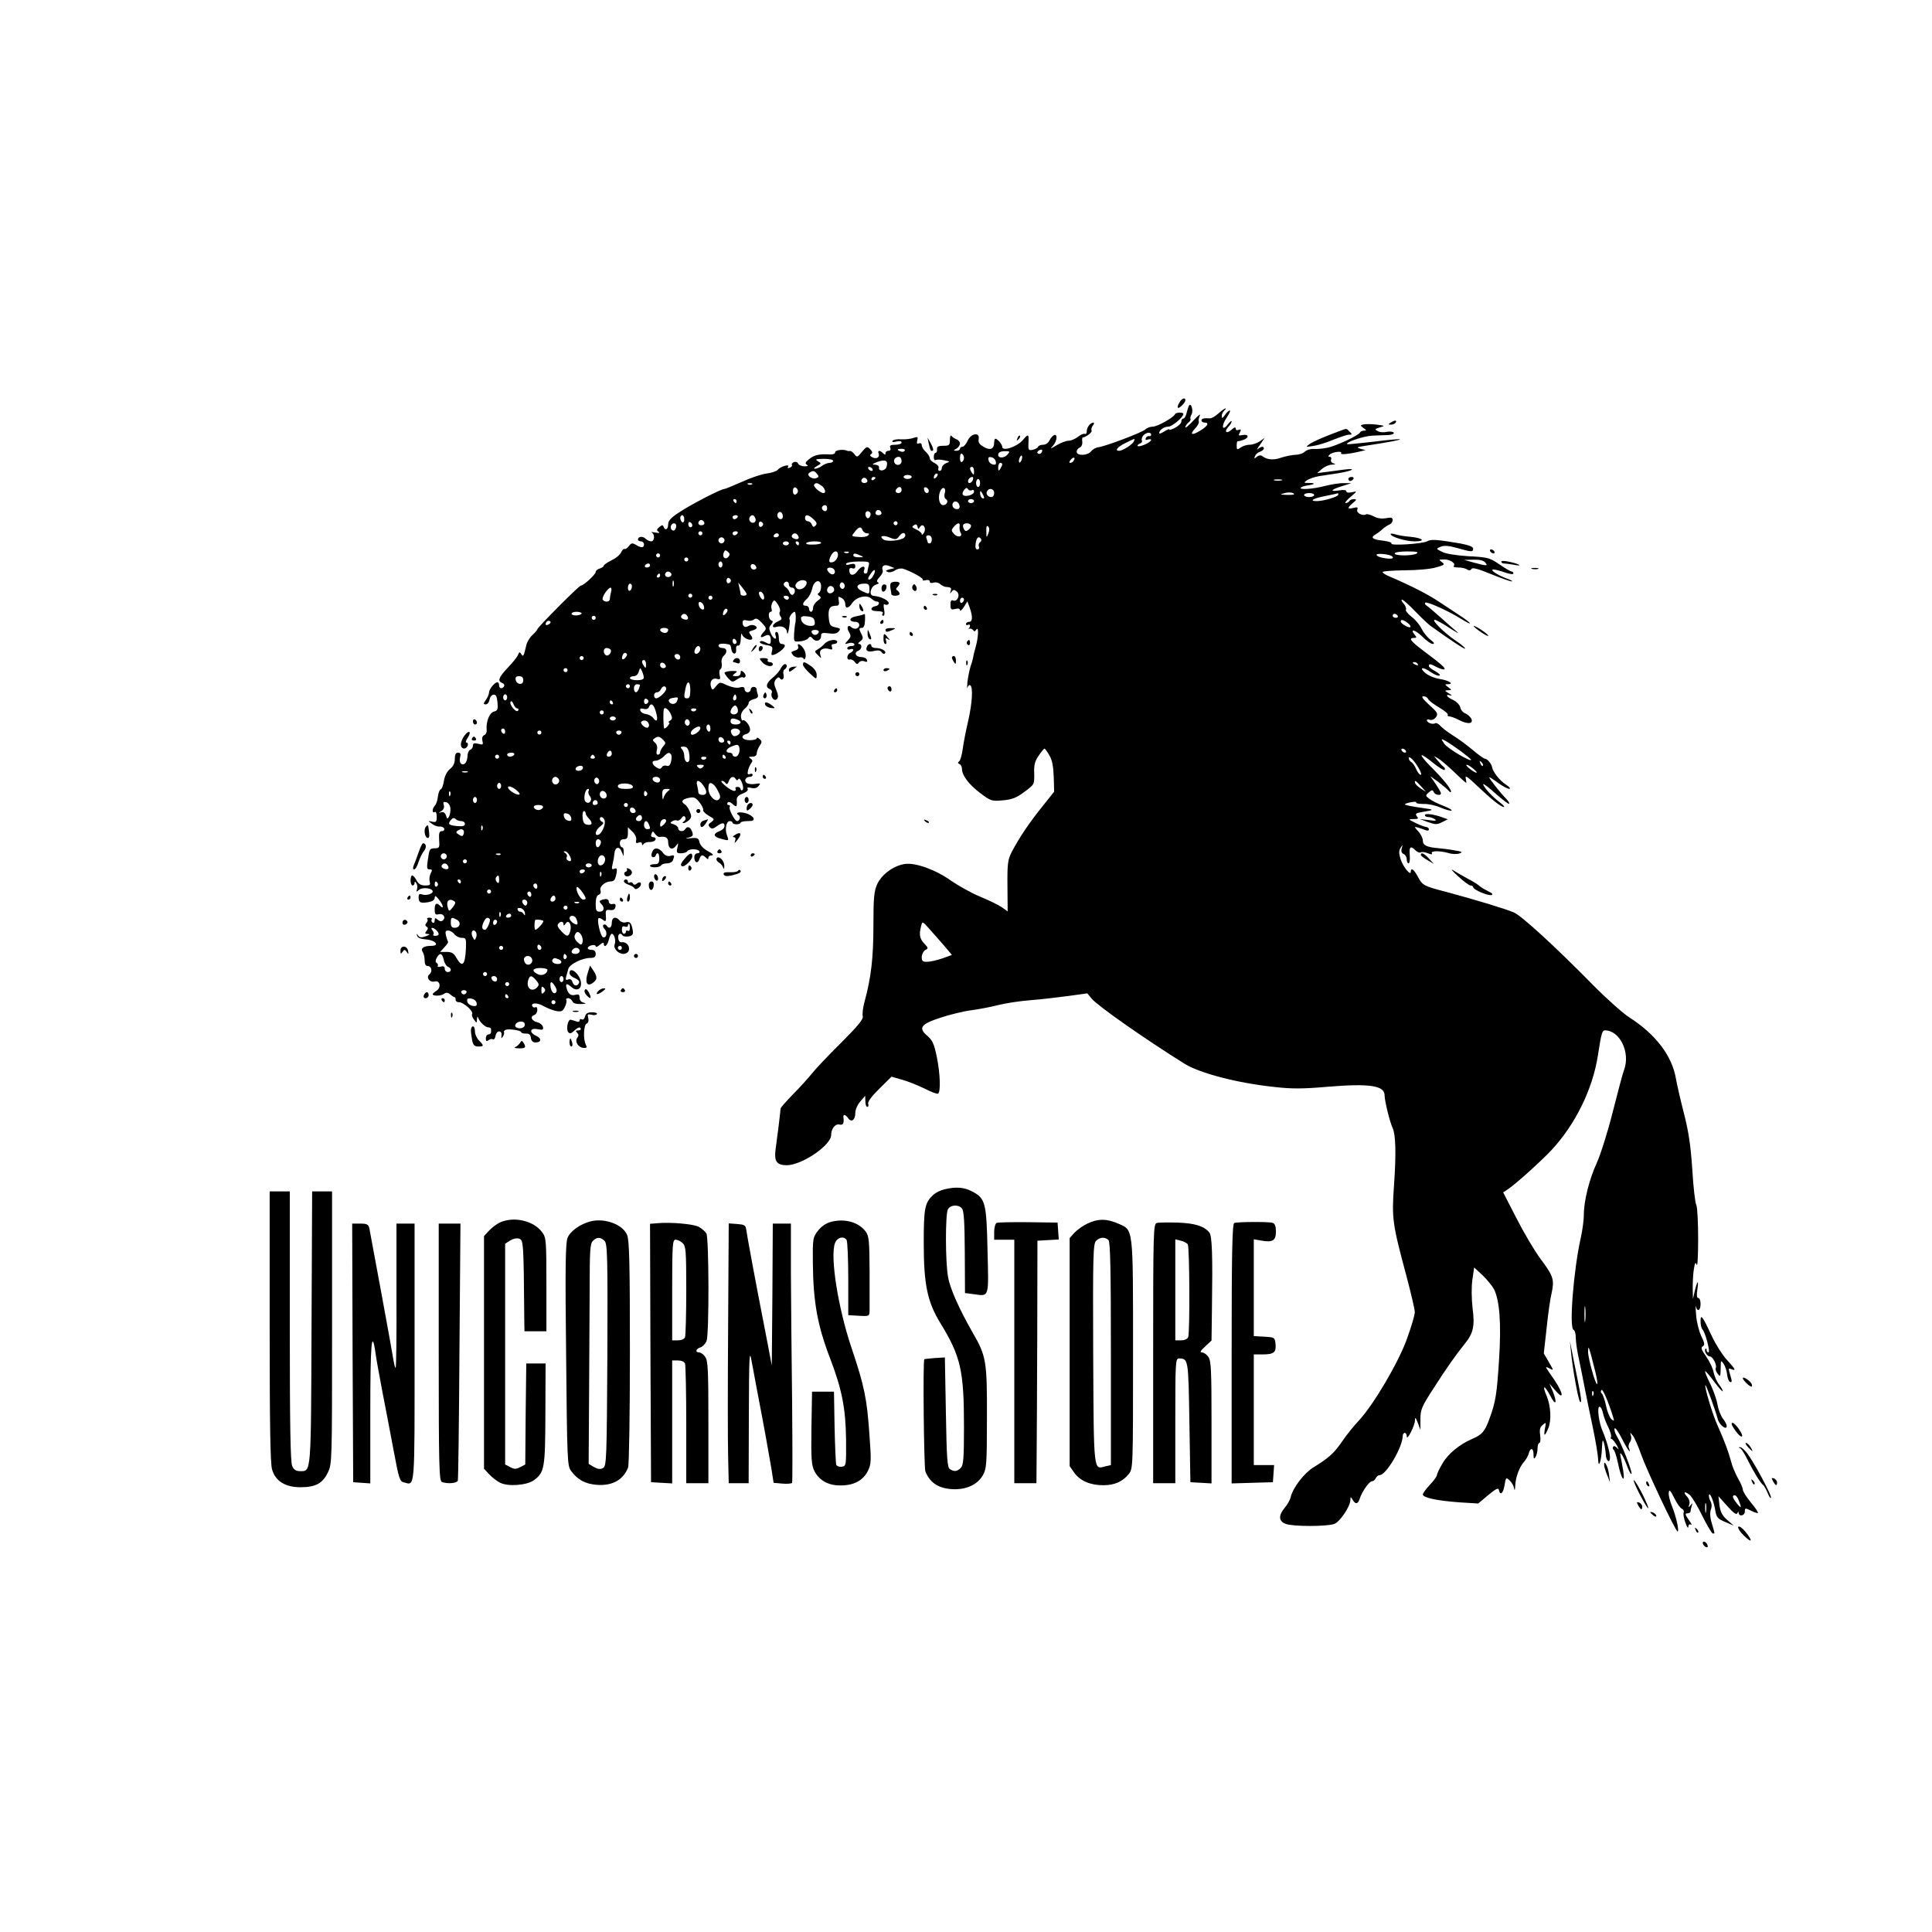 <?xml version="1.0" standalone="no"?>
<!DOCTYPE svg PUBLIC "-//W3C//DTD SVG 20010904//EN"
 "http://www.w3.org/TR/2001/REC-SVG-20010904/DTD/svg10.dtd">
<svg version="1.0" xmlns="http://www.w3.org/2000/svg"
 width="960pt" height="960pt" viewBox="0 0 960 960"
 preserveAspectRatio="xMidYMid meet">

<g transform="translate(0,960) scale(0.1,-0.1)"
fill="#000000" stroke="none">
<path d="M5860 7599 c-7 -11 -10 -23 -7 -25 6 -6 37 25 37 37 0 17 -19 9 -30
-12z"/>
<path d="M5908 7584 c-3 -5 -8 -21 -12 -36 -3 -16 -11 -28 -16 -28 -6 0 -10
-7 -10 -15 0 -8 -13 -21 -30 -30 -16 -9 -30 -13 -30 -9 0 3 -11 -1 -25 -10
-14 -9 -25 -13 -25 -8 0 15 24 32 45 32 19 0 75 47 75 63 0 10 -38 9 -42 -2
-6 -15 -87 -61 -110 -61 -12 0 -29 -6 -37 -14 -18 -16 -194 -82 -231 -88 -14
-1 -31 -11 -38 -20 -17 -23 -72 -24 -72 -3 0 9 7 18 15 21 9 4 14 16 13 28 -2
11 -1 21 2 22 19 3 49 27 44 35 -3 5 0 16 6 24 7 8 8 15 3 15 -15 0 -33 -23
-33 -43 0 -10 -4 -16 -9 -13 -5 3 -20 -3 -34 -14 -14 -11 -35 -20 -47 -20 -13
0 -39 -10 -59 -22 -34 -20 -35 -21 -18 -2 20 24 23 58 5 52 -7 -3 -17 -14 -23
-26 -6 -13 -19 -22 -32 -22 -12 0 -23 -5 -25 -10 -2 -6 -14 -12 -26 -15 -21
-4 -23 -1 -22 28 3 52 1 54 -28 20 -28 -33 -102 -58 -102 -33 0 12 -24 40 -34
40 -3 0 -6 -8 -6 -18 0 -33 -19 -42 -51 -23 -22 12 -29 22 -26 39 7 36 -38 30
-55 -8 -7 -16 -19 -30 -25 -30 -7 0 -13 -4 -13 -10 0 -5 -8 -10 -17 -10 -17 1
-17 1 0 11 9 5 17 17 17 25 0 8 -8 18 -17 21 -10 4 -21 11 -25 17 -4 6 -8 -3
-8 -19 0 -27 -3 -30 -32 -30 -25 0 -33 -4 -32 -17 1 -10 -2 -18 -7 -18 -5 0
-9 -9 -9 -21 0 -11 4 -18 9 -15 5 3 24 3 42 -1 30 -6 31 -7 11 -14 -12 -5 -22
-15 -22 -24 0 -8 -5 -15 -11 -15 -6 0 -9 6 -6 14 3 8 -5 18 -19 25 -13 6 -24
17 -24 24 0 8 -9 22 -20 32 -11 10 -20 25 -20 33 0 8 -6 12 -14 9 -10 -4 -12
0 -8 15 4 18 2 19 -19 12 -13 -5 -41 -8 -61 -7 -20 2 -40 -2 -43 -8 -4 -6 3
-7 19 -3 16 4 26 2 26 -5 0 -6 -14 -11 -31 -11 -24 0 -30 -4 -25 -15 3 -9 0
-15 -9 -15 -8 0 -15 -5 -15 -12 0 -9 -3 -9 -12 0 -16 16 -29 15 -22 -2 7 -19
-12 -29 -32 -18 -11 6 -13 11 -5 16 8 5 6 12 -5 24 -15 15 -18 14 -41 -13 -22
-28 -25 -29 -37 -12 -8 10 -18 17 -22 16 -5 -1 -11 0 -14 1 -18 9 -60 4 -60
-7 0 -8 -11 -12 -27 -11 -52 3 -78 -3 -102 -23 -19 -15 -22 -22 -12 -28 9 -6
5 -8 -12 -8 -14 0 -28 6 -31 13 -3 8 -12 11 -21 8 -8 -3 -13 -10 -10 -14 3 -4
-2 -11 -11 -14 -9 -4 -13 -2 -8 5 9 15 -38 1 -51 -15 -5 -7 -31 -16 -56 -19
-25 -3 -81 -22 -124 -42 -43 -19 -82 -35 -87 -35 -16 0 -169 -79 -225 -117
-40 -26 -53 -41 -53 -59 0 -25 -15 -33 -23 -11 -3 9 -8 9 -21 -2 -13 -11 -14
-16 -4 -23 9 -6 3 -8 -17 -4 -16 3 -24 3 -17 0 17 -8 15 -44 -2 -44 -8 0 -21
6 -28 13 -14 14 -38 12 -38 -4 0 -5 7 -9 15 -9 8 0 15 -7 15 -15 0 -18 -14
-19 -41 -2 -17 10 -22 9 -34 -6 -7 -10 -17 -17 -22 -15 -4 2 -12 -6 -17 -17
-5 -12 -26 -29 -47 -39 -22 -11 -39 -23 -39 -27 0 -4 -9 -11 -20 -14 -11 -3
-20 -11 -20 -17 0 -12 -60 -68 -74 -68 -9 0 -216 -208 -216 -217 0 -3 -11 -16
-25 -29 -13 -12 -27 -35 -30 -51 -13 -55 -15 -59 -25 -43 -7 12 -10 11 -16 -4
-4 -11 -27 -39 -51 -64 -46 -49 -52 -66 -27 -76 8 -3 12 -10 9 -16 -9 -15 -25
-12 -25 5 0 8 -4 15 -8 15 -14 0 -42 -35 -42 -51 0 -8 -7 -25 -16 -37 -13 -19
-13 -22 0 -22 8 0 16 10 18 22 2 13 10 24 19 26 13 2 18 -7 21 -38 3 -35 1
-41 -18 -46 -22 -6 -39 -49 -36 -90 2 -12 -4 -24 -12 -27 -9 -4 -12 -14 -9
-28 5 -20 3 -21 -20 -15 -21 5 -27 3 -27 -9 0 -9 -6 -18 -14 -21 -7 -3 -13
-17 -13 -30 0 -14 -5 -30 -11 -36 -16 -16 -33 1 -26 28 5 18 2 24 -10 24 -11
0 -16 -9 -16 -31 0 -21 -8 -37 -24 -50 -14 -11 -26 -34 -30 -58 -3 -22 -10
-41 -16 -43 -5 -1 -12 -18 -14 -36 -2 -19 -9 -39 -15 -45 -14 -14 -15 -40 -1
-32 6 4 10 -6 10 -23 0 -26 -3 -29 -22 -25 -23 5 -23 5 -2 -10 11 -9 28 -15
38 -14 11 1 21 -4 23 -10 3 -7 -3 -13 -11 -13 -13 0 -16 -9 -14 -42 3 -38 1
-43 -19 -43 -29 -1 -29 -2 -37 -57 -6 -40 -5 -48 9 -48 13 0 14 -4 5 -20 -6
-12 -8 -30 -5 -40 5 -17 2 -20 -23 -20 -20 0 -32 7 -42 25 -7 14 -17 25 -22
25 -4 0 -8 -11 -8 -25 0 -14 5 -25 10 -25 6 0 10 6 10 13 0 8 3 8 9 -2 5 -8 6
-21 3 -30 -5 -14 -3 -14 11 -2 18 14 67 8 67 -9 0 -12 -34 -22 -54 -14 -12 4
-16 1 -16 -14 0 -27 8 -31 48 -25 21 4 32 11 32 22 1 12 5 11 20 -8 22 -26 28
-53 8 -33 -19 19 -28 14 -28 -17 0 -24 4 -28 19 -24 22 6 38 -14 23 -29 -8 -8
-16 -7 -27 2 -12 10 -15 10 -15 -4 0 -10 -5 -14 -10 -11 -6 4 -8 11 -5 16 4 5
-2 9 -11 9 -10 0 -14 -3 -11 -7 4 -3 2 -12 -4 -19 -7 -8 -7 -14 1 -19 8 -5 8
-11 -1 -21 -9 -11 -8 -14 7 -15 13 0 10 -4 -10 -11 -22 -8 -31 -7 -38 3 -8 12
-9 11 -5 -1 2 -10 18 -16 44 -18 48 -4 70 -32 25 -32 -37 0 -53 -12 -42 -30 6
-8 10 -27 10 -42 0 -17 5 -28 14 -28 20 0 27 -27 10 -41 -19 -15 1 -43 27 -36
26 7 32 -31 8 -46 -10 -6 -19 -14 -19 -17 0 -11 44 -9 57 2 9 7 18 7 30 -3 9
-8 19 -14 22 -14 3 0 5 -6 5 -12 -1 -7 6 -13 17 -13 22 0 73 -45 65 -58 -3 -5
1 -18 9 -28 14 -19 14 -19 15 1 1 15 3 16 7 5 9 -21 35 -45 50 -45 7 0 13 -4
13 -8 0 -4 0 -11 0 -17 0 -5 -6 -10 -13 -10 -7 0 -13 -9 -13 -19 0 -15 4 -17
13 -10 7 6 16 8 22 5 5 -4 11 4 13 16 2 13 10 23 18 23 9 0 14 -8 12 -20 -2
-16 -1 -17 7 -5 5 8 8 17 5 21 -2 4 2 9 9 12 16 6 77 -3 77 -12 0 -4 10 -7 23
-7 16 1 23 -5 25 -21 2 -15 10 -23 22 -23 30 0 33 19 6 32 -38 17 -34 42 5 34
25 -5 30 -3 27 11 -2 9 -14 20 -27 23 -29 7 -39 28 -17 36 9 3 16 15 16 26 0
10 -4 17 -9 13 -5 -3 -12 -1 -15 4 -12 19 25 20 56 1 18 -10 47 -21 63 -24 25
-4 32 -1 42 21 7 14 10 30 7 34 -3 5 1 9 9 9 8 0 17 -7 21 -15 3 -10 18 -15
43 -14 23 1 29 3 16 6 -15 3 -23 12 -23 25 0 15 -5 19 -19 15 -24 -6 -37 2
-45 31 -8 26 0 28 24 7 27 -24 53 -8 46 28 -8 41 -56 77 -56 42 0 -9 12 -20
26 -25 14 -6 24 -15 22 -22 -7 -20 -26 -20 -33 1 -4 13 -11 18 -22 14 -11 -5
-14 -1 -10 13 3 10 8 28 11 40 7 23 69 54 109 54 20 0 27 5 27 20 0 13 -7 20
-20 20 -26 0 -26 16 0 23 11 3 20 0 20 -5 0 -6 9 -3 20 7 11 10 20 13 20 7 0
-25 19 -11 25 18 4 16 10 30 15 30 12 0 22 -34 14 -53 -7 -20 18 -47 44 -47
11 0 23 7 26 16 8 21 -11 45 -33 42 -10 -2 -17 5 -19 20 -3 21 11 31 22 13 3
-4 17 -6 30 -4 20 4 23 10 20 31 -7 37 -14 44 -35 39 -10 -3 -23 1 -30 9 -18
22 -39 17 -39 -11 0 -25 -14 -33 -25 -15 -4 6 -11 8 -16 5 -5 -4 -3 -13 5 -21
16 -16 10 -47 -8 -41 -12 4 -31 85 -22 94 3 3 12 0 21 -7 16 -13 18 -9 15 28
-1 19 3 23 21 20 16 -2 25 3 27 15 3 13 -1 17 -14 15 -11 -2 -19 3 -19 12 0 9
-8 14 -20 12 -27 -5 -31 -10 -17 -24 18 -18 14 -38 -8 -38 -17 0 -20 7 -20 39
0 25 5 41 15 45 9 3 12 12 9 21 -7 18 21 44 48 45 20 0 25 7 32 43 3 20 1 25
-11 20 -13 -5 -15 -1 -9 23 4 16 8 40 9 53 3 33 25 38 36 9 l10 -23 0 23 c1
12 -3 22 -9 22 -5 0 -10 9 -10 20 0 13 7 20 20 20 16 0 20 7 20 30 l0 29 23
-22 c13 -13 21 -30 18 -41 -3 -15 0 -18 12 -13 10 4 17 1 17 -6 0 -8 2 -9 8
-1 4 6 18 11 31 10 13 0 26 5 28 12 3 6 -2 12 -11 12 -10 0 -13 6 -9 16 6 16
7 15 18 0 7 -9 17 -16 21 -15 30 5 44 -3 44 -25 0 -33 20 -43 38 -20 13 18 14
17 8 -8 -6 -25 -3 -28 18 -28 14 0 28 5 31 10 3 6 17 10 30 10 13 0 27 -4 30
-10 3 -5 -1 -10 -9 -10 -9 0 -16 -8 -16 -19 0 -28 17 -35 25 -11 7 23 16 25
33 8 9 -9 12 -9 12 0 0 7 8 12 18 12 10 1 3 8 -19 20 -22 11 -39 29 -43 44 -5
22 -10 24 -44 21 -27 -3 -30 -2 -11 3 22 6 25 10 18 30 -9 23 -24 29 -34 12
-9 -15 -35 -12 -35 4 0 7 -10 16 -22 20 -19 5 -20 8 -8 15 8 5 18 7 24 4 5 -3
15 2 22 11 8 12 14 14 19 5 4 -6 1 -15 -6 -20 -9 -6 -10 -9 -2 -9 6 0 18 7 27
15 13 13 13 21 3 43 -6 15 -17 31 -24 35 -21 13 -15 25 18 32 27 6 35 3 54
-21 13 -16 21 -33 19 -39 -2 -5 10 -18 27 -28 30 -17 31 -18 13 -32 -15 -10
-16 -16 -7 -25 9 -10 17 -9 34 4 29 20 39 20 39 1 0 -9 -11 -20 -25 -25 -34
-13 -31 -28 8 -38 39 -11 40 -11 29 18 -11 30 -3 70 14 70 8 0 14 -4 14 -8 0
-4 9 -8 20 -8 11 0 20 4 20 8 0 4 16 8 35 8 26 0 33 3 29 15 -4 8 -20 19 -38
24 -33 9 -56 3 -36 -9 12 -8 6 -30 -8 -30 -11 0 -43 61 -36 71 3 5 0 9 -6 9
-6 0 -8 5 -5 11 5 7 14 4 26 -7 19 -17 22 -14 20 21 -1 14 8 24 30 32 18 7 28
16 24 23 -4 7 1 9 17 5 16 -4 29 -1 37 9 12 14 10 15 -15 11 -16 -3 -35 -1
-43 4 -16 10 -6 31 15 31 8 0 14 4 14 10 0 5 -6 7 -14 4 -11 -4 -13 0 -9 18 3
13 11 29 16 36 8 10 7 16 -4 23 -11 7 -9 9 9 9 13 0 22 6 22 15 0 9 6 26 14
38 13 19 13 24 0 35 -8 7 -14 9 -14 3 0 -5 -16 -9 -35 -9 -38 0 -49 22 -16 31
12 3 19 13 18 24 -1 21 -28 51 -37 43 -3 -3 -6 5 -8 17 -2 13 5 29 17 40 12 9
21 23 21 30 0 7 12 16 26 19 17 4 23 11 20 21 -3 8 -6 20 -6 27 0 7 -7 13 -15
13 -8 0 -15 -6 -15 -14 0 -7 -7 -13 -15 -13 -8 0 -15 7 -15 15 0 11 -7 14 -25
9 -15 -4 -40 1 -62 11 -36 17 -37 17 -55 -5 -15 -19 -19 -20 -24 -6 -10 27 4
49 27 43 18 -5 20 -2 15 18 -3 13 -2 27 4 30 6 3 8 17 6 30 -3 13 2 29 10 36
20 17 17 39 -6 39 -21 0 -28 19 -7 21 15 2 41 -2 45 -6 2 -2 5 -11 6 -21 4
-27 26 -30 24 -2 -2 14 2 22 10 20 8 -1 12 11 13 35 1 21 3 30 6 21 4 -17 40
-34 50 -24 3 3 0 13 -7 21 -11 14 -10 17 8 22 12 3 22 9 22 13 0 13 -26 19
-40 10 -17 -11 -30 -4 -30 17 0 11 6 14 22 10 12 -4 28 -1 35 5 10 8 19 4 39
-17 23 -25 24 -29 10 -44 -22 -24 -20 -34 3 -22 21 12 31 5 31 -21 0 -21 -4
-22 -30 -8 -11 6 -21 6 -24 1 -3 -5 10 -12 30 -16 32 -5 35 -9 30 -30 -5 -20
-3 -23 11 -18 23 8 53 33 53 45 0 4 -7 8 -15 8 -10 0 -15 10 -15 30 0 17 -5
30 -11 30 -6 0 -9 -7 -6 -15 11 -28 -9 -23 -22 6 -11 25 -11 32 1 46 10 13 10
17 1 20 -15 5 -18 43 -3 43 5 0 7 6 4 14 -3 8 -1 23 4 32 9 15 11 14 27 -9 9
-14 14 -31 10 -37 -4 -6 -2 -17 4 -24 8 -10 5 -16 -14 -24 -29 -13 -34 -36 -6
-27 27 8 51 -4 52 -29 1 -11 5 -3 9 19 4 22 6 44 3 48 -5 8 15 37 26 37 6 0 7
-47 2 -60 -1 -3 -3 -24 -5 -47 -2 -42 -2 -43 28 -40 17 1 36 8 42 15 8 11 12
11 23 -2 16 -18 41 -10 41 14 0 15 6 17 38 13 26 -4 42 -1 50 10 10 12 8 15
-17 20 -25 5 -29 11 -33 47 -4 44 5 60 35 60 15 0 18 5 15 25 -4 21 -3 23 13
14 11 -5 19 -19 19 -29 0 -27 16 -25 35 4 20 30 72 42 94 22 9 -8 20 -15 26
-15 19 1 15 -20 -5 -23 -25 -4 -27 -23 -2 -24 37 -2 43 -4 37 -14 -3 -5 -2
-10 4 -10 6 0 8 12 4 32 -4 21 -3 29 5 24 6 -3 13 -2 17 3 8 14 -34 37 -74 40
-26 2 -16 47 12 56 13 4 17 8 10 11 -9 4 -6 12 8 27 11 12 18 26 15 33 -8 22
8 32 34 21 l25 -10 -25 -6 c-20 -6 -22 -8 -9 -13 9 -4 26 0 37 8 11 8 29 11
39 8 41 -13 102 -47 98 -54 -3 -5 4 -6 15 -3 12 3 20 0 20 -7 0 -7 8 -9 19 -5
10 3 25 0 32 -7 8 -7 20 -13 27 -14 28 -2 31 -5 26 -21 -5 -15 -4 -15 4 -4 9
12 13 12 26 2 19 -16 4 -53 -18 -45 -9 4 -14 -3 -13 -21 0 -23 3 -26 23 -21
16 4 24 2 24 -6 0 -7 9 0 19 15 l18 29 12 -33 c15 -44 14 -69 -4 -69 -8 0 -15
-5 -15 -11 0 -5 5 -7 10 -4 6 3 10 2 10 -4 0 -5 -3 -11 -7 -14 -5 -2 -3 -2 4
-1 7 2 15 -2 19 -8 4 -7 9 -6 15 3 13 21 11 -38 -3 -86 -6 -22 -12 -44 -12
-50 -1 -5 -6 -26 -13 -45 -6 -19 -13 -55 -16 -80 -2 -25 -2 -37 0 -27 3 9 9
15 14 12 15 -10 10 -88 -10 -177 -11 -46 -23 -108 -27 -138 -4 -30 -12 -59
-18 -63 -8 -6 -7 -10 2 -14 6 -2 12 -13 12 -24 0 -32 35 -78 91 -120 52 -39
57 -41 111 -36 46 4 68 12 108 42 50 37 50 37 49 91 -2 42 3 61 22 89 13 19
26 35 29 35 3 0 14 -15 24 -33 14 -22 20 -54 22 -107 l2 -74 -59 -74 c-63 -78
-113 -152 -151 -224 -20 -39 -23 -56 -22 -170 l1 -127 -29 21 c-16 11 -65 35
-109 53 -43 18 -107 54 -142 78 -77 55 -176 91 -230 84 -56 -8 -115 -51 -138
-100 -16 -36 -19 -67 -19 -207 0 -161 -12 -260 -44 -377 -8 -29 -12 -62 -9
-72 4 -15 -22 -47 -108 -133 -63 -62 -128 -131 -146 -154 -18 -22 -59 -68 -93
-102 -33 -34 -60 -65 -61 -69 0 -4 -5 -44 -10 -88 -6 -44 -13 -99 -16 -123 -6
-53 8 -72 56 -72 75 0 221 99 221 150 0 32 21 58 42 52 17 -4 23 6 19 36 -3
17 10 15 24 -5 16 -22 35 -8 35 27 0 16 11 41 25 57 l24 28 1 -27 c0 -16 4
-28 10 -28 5 0 7 7 4 15 -4 9 16 36 55 75 l61 60 52 -15 c29 -8 79 -28 112
-44 32 -17 62 -28 67 -25 14 8 11 97 -6 182 -13 63 -21 82 -46 104 -48 40 -34
59 64 91 45 15 114 32 153 37 39 5 100 17 135 26 35 9 107 20 159 24 52 4 137
14 189 21 l94 13 21 -26 c30 -36 265 -201 464 -325 75 -46 262 -95 443 -114
86 -10 142 -10 268 1 207 17 281 6 281 -43 0 -27 26 -133 40 -162 15 -34 18
-123 7 -281 -12 -171 -9 -192 64 -464 21 -80 39 -156 39 -170 0 -14 -17 -72
-38 -130 -41 -117 -166 -329 -240 -409 -24 -25 -61 -71 -82 -102 -42 -61 -67
-83 -143 -130 -47 -29 -102 -100 -114 -149 -3 -14 -17 -38 -30 -53 -31 -38
-30 -65 5 -79 34 -14 209 -14 243 0 28 11 79 88 79 119 1 17 1 17 11 1 14 -24
26 -23 35 4 11 36 48 88 62 88 7 0 15 7 18 15 4 8 12 15 19 15 33 0 115 140
115 195 0 8 5 15 10 15 6 0 10 -8 10 -17 0 -26 40 52 41 79 0 18 3 16 14 -12
l13 -35 0 53 c0 47 6 62 63 150 70 109 109 164 156 223 44 54 52 89 40 180 -5
45 -6 103 -1 139 l9 62 41 -38 c23 -22 48 -53 57 -69 29 -57 37 -172 26 -347
-11 -174 -17 -213 -47 -295 -23 -65 -37 -82 -87 -103 -64 -28 -120 -74 -148
-123 -15 -25 -27 -51 -27 -57 0 -6 -16 -28 -35 -48 -19 -20 -35 -42 -35 -48 0
-16 70 -31 180 -39 l95 -6 50 42 c39 32 51 38 53 25 6 -30 22 -16 28 24 6 39
8 40 25 24 10 -9 20 -26 22 -38 3 -15 5 -12 6 10 1 42 21 95 43 119 10 11 21
30 24 42 8 32 24 29 24 -4 0 -22 2 -25 10 -13 5 8 10 27 10 43 0 15 4 27 9 27
5 0 7 17 4 38 -4 28 -1 41 13 52 16 14 17 13 11 -17 -8 -42 -1 -42 16 -1 17
41 13 111 -8 162 -24 56 -11 56 19 -1 27 -53 35 -35 11 25 l-16 37 30 -35 c43
-50 40 -15 -4 51 -20 28 -38 56 -42 62 -3 5 5 4 17 -3 21 -11 21 -11 -4 32
l-25 43 14 125 c7 69 18 148 25 175 14 66 9 84 -54 168 -30 40 -84 131 -120
202 l-67 130 23 15 c37 24 169 143 218 196 118 127 204 302 230 470 17 110 21
124 35 124 74 0 127 -110 95 -196 -6 -15 -31 -109 -56 -208 -25 -100 -61 -213
-79 -253 -38 -82 -65 -190 -65 -260 0 -26 -7 -77 -15 -113 -36 -159 -59 -450
-36 -458 6 -2 11 -20 11 -40 0 -20 7 -68 16 -107 8 -38 21 -104 29 -145 8 -41
26 -129 40 -195 14 -66 25 -135 26 -155 1 -54 17 -8 19 55 2 41 4 45 10 25 4
-14 8 -40 9 -57 1 -33 21 -48 21 -15 0 24 -19 91 -36 129 -19 42 -30 123 -16
123 6 0 14 -15 17 -32 4 -18 16 -50 27 -71 10 -21 16 -42 13 -47 -3 -6 -2 -10
2 -10 5 0 17 -15 27 -32 10 -20 11 -25 3 -15 -9 11 -18 14 -21 8 -4 -5 -2 -12
2 -15 5 -3 15 -34 22 -68 15 -75 36 -106 26 -38 -4 25 -10 56 -13 70 -9 40 11
11 32 -45 10 -27 20 -44 22 -38 4 12 -51 153 -75 190 -7 12 -12 28 -9 35 2 7
18 -15 36 -50 28 -56 49 -84 35 -47 -4 8 -1 21 5 29 6 7 9 22 5 32 -5 18 -5
18 9 1 8 -9 27 -52 42 -95 28 -79 171 -382 181 -382 9 0 -7 74 -27 123 -11 27
-19 58 -17 70 2 18 8 12 27 -26 13 -27 30 -51 38 -54 8 -3 12 -12 9 -19 -3 -7
1 -30 9 -51 7 -21 14 -30 14 -20 1 11 5 15 13 11 7 -4 2 7 -11 24 -18 26 -19
32 -7 32 9 0 16 4 16 9 0 5 3 18 6 28 5 15 4 16 -6 3 -10 -13 -11 -12 -6 4 4
11 0 26 -10 38 -23 24 -15 31 12 10 11 -10 40 -57 63 -105 24 -48 47 -87 52
-87 11 0 11 -4 -5 50 -9 29 -10 53 -5 68 6 15 5 31 -2 43 -6 11 -9 25 -7 31 5
14 25 -36 32 -82 5 -30 13 -38 49 -53 l42 -18 -32 28 c-25 21 -34 39 -39 73
l-5 45 44 -49 c31 -35 46 -45 50 -35 4 9 6 10 6 2 2 -21 31 -15 31 6 0 18 2
19 31 4 16 -8 32 -13 34 -11 3 2 -13 26 -35 52 -22 27 -40 55 -40 64 0 8 -11
34 -24 56 -13 23 -29 61 -35 86 -13 48 -30 94 -67 178 -25 54 -66 193 -60 199
3 4 50 -125 61 -167 7 -30 45 -60 45 -36 0 7 -9 25 -20 38 -10 14 -22 45 -26
69 -4 24 -20 70 -36 103 -16 32 -28 60 -25 62 2 2 22 -21 45 -52 23 -31 42
-52 42 -47 0 6 -8 21 -19 34 -10 13 -22 40 -26 59 -3 19 -20 55 -37 79 -24 34
-28 45 -17 51 11 7 9 17 -8 52 -11 24 -23 70 -25 103 -3 33 -3 52 -1 43 7 -29
23 -20 23 12 0 17 -5 30 -11 30 -8 0 -9 14 -5 42 8 52 0 47 -13 -8 l-9 -39 -1
55 c0 30 2 73 6 95 5 31 8 35 14 20 4 -11 7 47 7 130 0 82 -4 157 -9 167 -6
11 -15 89 -20 176 -8 118 -18 187 -41 277 -17 66 -35 144 -40 173 -19 115
-101 223 -233 307 -32 21 -113 93 -180 161 -192 195 -354 343 -393 360 -42 18
-191 63 -332 101 -116 30 -122 33 -145 77 -19 36 -35 47 -35 24 0 -22 -37 23
-50 61 -9 30 -10 43 -1 57 11 18 12 18 6 -2 -4 -14 0 -24 10 -28 8 -3 15 -15
15 -26 0 -11 4 -20 9 -20 5 0 8 18 6 40 -4 43 4 49 29 24 9 -8 20 -13 25 -10
5 4 21 2 36 -4 17 -7 24 -7 20 0 -8 13 40 13 83 1 18 -6 43 -6 54 -2 18 7 14
9 -23 15 -24 5 -60 9 -80 11 -59 5 -79 14 -79 38 0 11 -10 32 -22 45 -22 24
-22 25 -3 20 11 -3 28 -9 38 -13 10 -4 17 -3 17 4 0 6 -6 11 -12 11 -7 1 -31
9 -53 20 -39 19 -39 19 -11 20 24 0 26 2 16 14 -9 12 -5 16 27 21 60 10 61 12
8 19 -65 9 -98 16 -94 20 10 8 60 16 56 9 -3 -5 13 -8 36 -8 23 1 61 -7 85
-18 24 -10 48 -17 54 -15 6 2 -11 12 -38 23 -27 10 -59 26 -71 35 -21 16 -21
17 -3 33 16 13 19 13 24 1 6 -14 36 -20 36 -6 0 4 -12 25 -26 46 l-27 39 39
-28 c21 -16 45 -36 52 -44 6 -8 12 -10 12 -4 0 14 -39 62 -103 126 -27 27 -46
51 -43 54 3 3 28 -14 56 -37 28 -23 54 -39 58 -36 3 4 2 10 -3 14 -6 4 -19 18
-30 31 l-20 24 20 -11 c11 -6 46 -35 78 -66 32 -31 60 -56 62 -56 2 0 1 10 -2
23 -4 16 10 7 58 -39 73 -69 117 -104 132 -104 6 0 -5 11 -23 25 -36 27 -79
74 -80 88 0 5 28 -16 62 -47 34 -30 64 -53 67 -50 3 2 -5 15 -17 27 -25 25
-82 97 -82 104 0 3 19 -9 42 -26 23 -17 49 -31 57 -31 9 0 2 9 -16 21 -31 20
-65 63 -69 87 -3 17 -24 42 -36 42 -5 0 -33 20 -61 44 -29 24 -72 56 -97 71
-25 16 -53 37 -62 47 -9 11 -21 17 -27 14 -12 -8 -41 3 -41 15 0 4 7 6 15 2 9
-3 22 2 30 13 12 17 9 23 -33 61 -33 30 -42 43 -29 43 10 0 20 -6 23 -13 2 -7
27 -26 54 -42 27 -16 47 -32 44 -37 -3 -4 1 -8 8 -8 7 0 29 -8 48 -18 44 -23
74 -19 60 8 -6 10 -19 21 -29 25 -10 3 -22 16 -25 30 -3 13 -19 29 -36 37 -32
14 -42 31 -12 22 9 -3 6 2 -8 10 -23 14 -23 15 -5 16 20 1 20 1 1 15 -18 14
-18 15 -2 15 34 0 5 19 -40 26 -26 4 -57 17 -72 30 -34 29 -11 32 29 3 16 -11
35 -19 42 -16 6 2 -3 11 -20 21 -18 9 -33 21 -33 26 0 13 6 13 41 -6 17 -8 33
-13 36 -10 7 6 -17 27 -104 92 -64 48 -76 64 -47 64 14 0 14 3 4 15 -27 33 2
26 37 -8 20 -20 43 -37 52 -37 11 1 7 7 -11 21 -15 11 -35 36 -44 54 -9 19
-31 46 -50 60 -19 15 -32 31 -28 36 3 6 -2 19 -12 30 -9 10 -13 19 -7 19 5 0
35 -26 65 -58 31 -32 65 -64 76 -72 103 -74 172 -119 172 -113 0 5 -22 23 -49
41 -57 39 -120 102 -102 102 6 0 40 -18 74 -41 34 -22 51 -31 37 -19 -14 11
-51 44 -82 72 -32 28 -63 55 -70 59 -7 4 -10 11 -6 14 7 8 117 -42 176 -79 59
-37 62 -29 4 10 -26 17 -76 50 -112 74 -56 37 -129 75 -247 126 -18 7 -33 17
-33 21 0 5 48 8 108 9 59 0 129 6 156 14 44 12 47 15 30 27 -16 12 -15 13 13
13 30 0 59 -21 46 -33 -3 -4 7 -7 23 -7 16 0 36 -4 44 -10 9 -6 17 -5 22 3 5
8 34 0 97 -26 50 -20 96 -37 103 -36 7 0 -4 7 -25 14 -48 18 -88 45 -65 45 8
0 34 -7 57 -15 22 -8 41 -10 41 -5 0 6 -4 10 -9 10 -5 0 -32 16 -60 35 -48 33
-57 36 -154 41 -61 4 -114 12 -132 22 -30 15 -30 15 -7 25 16 7 39 6 82 -6 73
-21 80 -21 80 -3 0 9 -21 17 -62 25 -123 21 -147 22 -167 11 -25 -13 -184 -23
-177 -11 3 5 -15 11 -40 14 -54 6 -66 15 -40 31 11 6 27 18 36 27 9 8 24 18
33 22 9 3 17 13 17 22 0 13 -7 15 -33 10 -20 -4 -43 -1 -61 9 -16 8 -33 13
-38 10 -16 -10 -50 7 -44 23 5 12 1 14 -19 9 -31 -8 -32 0 -2 25 18 15 19 18
5 19 -9 0 -20 -4 -23 -10 -3 -5 -12 -10 -18 -10 -7 0 4 14 23 30 35 30 35 30
8 24 -17 -4 -28 -2 -28 4 0 7 -14 9 -35 5 -50 -8 -43 4 13 21 l47 15 -37 0
c-20 1 -63 -6 -95 -14 -59 -16 -132 -20 -119 -8 4 4 19 9 34 11 37 5 41 12 6
12 -27 0 -27 1 -9 14 11 7 38 16 60 20 22 3 66 10 98 15 72 12 91 26 22 17
-27 -4 -68 -9 -90 -12 l-40 -5 24 21 c13 11 35 21 50 21 18 1 20 3 8 6 -11 3
-16 11 -13 19 3 8 0 14 -6 14 -9 0 -9 3 -1 11 13 13 65 20 57 7 -6 -9 37 -5
96 9 l25 6 -25 7 c-22 6 -19 8 20 14 131 20 180 30 176 33 -2 2 -61 -3 -131
-12 -70 -8 -129 -14 -131 -12 -10 9 79 39 123 42 26 1 63 3 81 3 19 1 31 6 27
12 -3 5 -19 7 -34 4 -16 -4 -37 -2 -46 4 -15 8 -14 10 11 18 28 8 27 8 -16 14
-25 3 -54 3 -64 1 -18 -4 -18 -5 -1 -18 16 -11 16 -13 3 -13 -9 0 -18 -4 -20
-9 -5 -14 -120 -68 -163 -76 -22 -5 -52 -7 -67 -6 -16 1 -35 -5 -44 -13 -8 -9
-30 -16 -47 -16 -18 -1 -49 -7 -70 -14 -38 -14 -71 -11 -94 7 -9 6 -18 5 -28
-3 -13 -11 -14 -10 -9 3 3 9 14 19 25 22 10 4 19 11 19 16 0 13 -14 11 -30 -3
-7 -7 -3 3 11 22 l23 34 -24 -17 c-13 -9 -36 -17 -50 -17 -14 0 -34 -6 -45
-14 -18 -12 -20 -12 -20 9 0 13 2 23 5 22 3 0 15 2 28 7 30 10 28 30 -3 24
-21 -4 -23 -3 -14 13 7 15 6 17 -6 13 -8 -4 -15 -1 -15 6 0 9 -7 7 -20 -5 -25
-23 -39 -12 -17 13 10 10 17 23 17 28 0 5 -9 -2 -19 -15 -28 -37 -34 -8 -6 33
13 20 21 36 16 36 -5 0 -16 -10 -24 -22 -12 -17 -16 -19 -16 -7 -1 8 4 20 11
27 23 23 -1 12 -28 -13 -15 -14 -35 -25 -43 -24 -29 2 -41 -1 -41 -11 0 -5 7
-10 15 -10 25 0 17 -17 -21 -40 -42 -26 -55 -20 -25 11 12 13 20 28 18 34 -3
5 0 19 5 30 5 11 -9 0 -31 -24 -23 -25 -41 -40 -41 -34 0 6 7 16 15 23 9 7 13
15 11 18 -3 2 -1 13 5 23 10 19 -3 61 -13 43z m-188 -144 c0 -5 -5 -9 -11 -7
-6 1 -14 -4 -16 -11 -3 -8 1 -10 11 -6 9 3 16 2 16 -2 0 -12 -59 -38 -67 -30
-3 3 2 8 11 12 9 3 13 10 10 15 -3 6 0 16 6 24 14 17 40 20 40 5z m-86 -33
c-5 -15 -56 -47 -73 -47 -24 0 -9 19 32 39 50 25 48 24 41 8z m-1139 -47 c-3
-5 -12 -7 -20 -3 -21 7 -19 13 6 13 11 0 18 -4 14 -10z m680 -9 c-3 -6 -11 -8
-17 -5 -6 4 -5 9 3 15 16 10 23 4 14 -10z m-171 -12 c-15 -16 -44 -16 -44 0 0
13 10 19 36 19 23 0 24 -2 8 -19z m-214 -14 c0 -8 -4 -17 -10 -20 -6 -4 -10 5
-10 20 0 15 4 24 10 20 6 -3 10 -12 10 -20z m286 -11 c-4 -9 -9 -15 -11 -12
-3 3 -3 13 1 22 4 9 9 15 11 12 3 -3 3 -13 -1 -22z m-596 -4 c0 -21 -24 -28
-35 -10 -8 14 3 30 21 30 8 0 14 -9 14 -20z m468 -4 c3 -13 -1 -17 -14 -14
-11 2 -20 11 -22 22 -3 13 1 17 14 14 11 -2 20 -11 22 -22z m387 5 c-3 -6 -11
-11 -17 -11 -6 0 -6 6 2 15 14 17 26 13 15 -4z m-1195 -1 c0 -5 -8 -10 -18
-10 -10 0 -27 -7 -38 -15 -10 -8 -26 -14 -34 -14 -9 0 -5 5 9 13 23 13 23 14
5 24 -16 10 -11 11 29 12 26 0 47 -4 47 -10z m265 -30 c-7 -22 -42 -24 -37 -2
1 7 -8 12 -20 13 -18 0 -15 3 12 14 40 14 55 6 45 -25z m575 13 c0 -5 -5 -15
-10 -23 -8 -12 -10 -11 -10 8 0 12 5 22 10 22 6 0 10 -3 10 -7z m-645 -23 c3
-5 2 -10 -4 -10 -5 0 -13 5 -16 10 -3 6 -2 10 4 10 5 0 13 -4 16 -10z m505
-12 c0 -19 -2 -20 -10 -8 -13 19 -13 30 0 30 6 0 10 -10 10 -22z m-780 -13
c10 -12 9 -16 -4 -21 -22 -8 -52 16 -34 27 18 12 24 11 38 -6z m592 -17 c-7
-7 -12 -8 -12 -2 0 14 12 26 19 19 2 -3 -1 -11 -7 -17z m-122 2 c0 -5 -9 -10
-20 -10 -11 0 -20 5 -20 10 0 6 9 10 20 10 11 0 20 -4 20 -10z m-220 -21 c0
-5 -7 -9 -15 -9 -15 0 -20 12 -9 23 8 8 24 -1 24 -14z m40 17 c0 -3 -4 -8 -10
-11 -5 -3 -10 -1 -10 4 0 6 5 11 10 11 6 0 10 -2 10 -4z m484 -11 c-6 -16 -24
-21 -24 -7 0 11 11 22 21 22 5 0 6 -7 3 -15z m36 -15 c0 -11 -4 -20 -10 -20
-5 0 -10 9 -10 20 0 11 5 20 10 20 6 0 10 -9 10 -20z m1498 13 c-10 -2 -26 -2
-35 0 -10 3 -2 5 17 5 19 0 27 -2 18 -5z m-2631 -19 c-3 -3 -12 -4 -19 -1 -8
3 -5 6 6 6 11 1 17 -2 13 -5z m346 -8 c17 -13 23 -36 9 -36 -16 0 -52 32 -47
41 8 12 16 11 38 -5z m-118 -26 c0 -7 -6 -15 -12 -17 -8 -3 -13 4 -13 17 0 13
5 20 13 18 6 -3 12 -11 12 -18z m515 5 c0 -8 -7 -15 -15 -15 -16 0 -20 12 -8
23 11 12 23 8 23 -8z m135 -3 c0 -18 -20 -15 -23 4 -3 10 1 15 10 12 7 -3 13
-10 13 -16z m79 -14 c-3 -12 -1 -24 6 -28 15 -9 5 -30 -14 -30 -18 0 -27 37
-15 67 11 29 33 21 23 -9z m135 16 c6 4 11 1 11 -7 0 -17 -47 -29 -56 -15 -3
5 0 16 7 24 9 11 14 12 19 3 4 -6 13 -8 19 -5z m111 -14 c0 -11 -6 -20 -14
-20 -18 0 -29 16 -21 30 11 18 35 11 35 -10z m-50 -23 c0 -5 -4 -5 -10 -2 -5
3 -10 14 -10 23 0 15 2 15 10 2 5 -8 10 -19 10 -23z m1540 17 c0 -2 -17 -4
-37 -3 -33 1 -35 2 -13 8 23 7 50 4 50 -5z m100 -4 c0 -5 -11 -10 -25 -10 -14
0 -25 5 -25 10 0 6 11 10 25 10 14 0 25 -4 25 -10z m120 2 c0 -10 -73 -32
-107 -32 -41 0 -18 14 45 26 31 6 58 12 60 13 1 0 2 -2 2 -7z m-2990 -32 c0
-5 -2 -10 -4 -10 -3 0 -8 5 -11 10 -3 6 -1 10 4 10 6 0 11 -4 11 -10z m1180 0
c0 -5 -7 -10 -15 -10 -8 0 -15 5 -15 10 0 6 7 10 15 10 8 0 15 -4 15 -10z
m-72 -23 c2 -10 -3 -17 -12 -17 -18 0 -29 16 -21 31 9 14 29 6 33 -14z m-658
-12 c0 -8 -4 -15 -9 -15 -13 0 -22 16 -14 24 11 11 23 6 23 -9z m270 -26 c0
-5 -7 -9 -15 -9 -15 0 -20 12 -9 23 8 8 24 -1 24 -14z m-490 -15 c0 -16 -16
-19 -25 -4 -8 13 4 32 16 25 5 -4 9 -13 9 -21z m433 20 c9 -9 -4 -35 -14 -28
-5 3 -9 12 -9 20 0 14 12 19 23 8z m-923 -35 c0 -11 -4 -17 -10 -14 -5 3 -10
13 -10 21 0 8 5 14 10 14 6 0 10 -9 10 -21z m265 11 c-3 -5 -10 -10 -16 -10
-5 0 -9 5 -9 10 0 6 7 10 16 10 8 0 12 -4 9 -10z m88 -5 c8 -18 -11 -31 -25
-17 -11 11 -3 32 12 32 4 0 10 -7 13 -15z m289 -5 c17 -15 19 -23 10 -32 -9
-9 -13 -7 -18 5 -3 9 -12 17 -20 17 -8 0 -14 7 -14 15 0 21 17 19 42 -5z
m-542 -21 c0 -5 -7 -9 -15 -9 -15 0 -20 12 -9 23 8 8 24 -1 24 -14z m-60 -10
c0 -5 -4 -9 -10 -9 -5 0 -10 7 -10 16 0 8 5 12 10 9 6 -3 10 -10 10 -16z m352
6 c0 -5 -5 -11 -11 -13 -6 -2 -11 4 -11 13 0 9 5 15 11 13 6 -2 11 -8 11 -13z
m668 5 c0 -5 -4 -10 -10 -10 -5 0 -10 5 -10 10 0 6 5 10 10 10 6 0 10 -4 10
-10z m-1100 -14 c0 -8 -4 -17 -9 -21 -12 -7 -24 12 -16 25 9 15 25 12 25 -4z
m1211 -5 c14 23 34 -4 20 -28 -6 -10 -11 -13 -11 -7 0 6 -12 16 -27 23 -22 10
-24 14 -12 21 10 7 15 5 18 -7 2 -13 5 -13 12 -2z m197 2 c-1 -10 1 -23 5 -30
13 -20 -14 -26 -32 -7 -15 17 -15 20 -2 36 20 23 33 23 29 1z m56 8 c3 -5 -1
-15 -10 -22 -13 -10 -17 -10 -24 1 -5 8 -6 18 -4 22 7 11 31 10 38 -1z m87
-42 c-9 -23 -10 -22 -10 11 -1 23 2 31 9 24 7 -7 7 -19 1 -35z m-625 16 c4 -8
13 -15 22 -15 11 0 13 -3 5 -11 -6 -6 -27 -9 -47 -7 -37 3 -37 3 -19 25 21 27
31 29 39 8z m-796 -15 c0 -5 -4 -10 -10 -10 -5 0 -10 5 -10 10 0 6 5 10 10 10
6 0 10 -4 10 -10z m175 0 c-3 -5 -10 -10 -16 -10 -5 0 -9 5 -9 10 0 6 7 10 16
10 8 0 12 -4 9 -10z m828 -21 c-15 -15 -85 -22 -103 -10 -25 17 -2 24 31 10
29 -12 34 -11 48 8 10 13 20 18 26 12 5 -6 5 -13 -2 -20z m-623 11 c0 -5 -7
-10 -16 -10 -8 0 -12 5 -9 10 3 6 10 10 16 10 5 0 9 -4 9 -10z m95 -1 c10 -15
-1 -23 -20 -15 -9 3 -13 10 -10 16 8 13 22 13 30 -1z m665 -19 c0 -11 -4 -20
-10 -20 -5 0 -10 2 -10 4 0 2 -3 11 -6 20 -4 11 -1 16 10 16 9 0 16 -8 16 -20z
m-1030 -5 c0 -8 -7 -15 -15 -15 -8 0 -15 7 -15 15 0 8 7 15 15 15 8 0 15 -7
15 -15z m1275 6 c3 -5 0 -13 -6 -16 -5 -4 -8 -13 -5 -21 3 -8 0 -14 -8 -14 -8
0 -11 10 -8 30 4 30 16 39 27 21z m-955 -21 c0 -5 -7 -10 -15 -10 -8 0 -15 5
-15 10 0 6 7 10 15 10 8 0 15 -4 15 -10z m50 0 c0 -5 -2 -10 -4 -10 -3 0 -8 5
-11 10 -3 6 -1 10 4 10 6 0 11 -4 11 -10z m110 3 c0 -5 -18 -9 -40 -9 -22 -1
-37 2 -34 7 6 11 74 12 74 2z m-461 -70 c-15 -17 -32 -2 -23 21 5 13 9 14 20
5 11 -9 12 -15 3 -26z m544 3 c-3 -13 -14 -26 -24 -29 -21 -6 -24 5 -9 34 15
28 38 24 33 -5z m54 18 c-3 -3 -12 -4 -19 -1 -8 3 -5 6 6 6 11 1 17 -2 13 -5z
m2823 -4 c-20 -13 -110 -13 -110 0 0 6 27 10 63 10 44 0 58 -3 47 -10z m-3760
-10 c0 -5 -4 -10 -10 -10 -5 0 -10 5 -10 10 0 6 5 10 10 10 6 0 10 -4 10 -10z
m995 0 c18 -8 17 -9 -7 -9 -16 -1 -28 4 -28 9 0 12 8 12 35 0z m2643 -5 c11
-11 -5 -14 -41 -8 -20 3 -37 10 -37 16 0 10 67 3 78 -8z m-3498 -15 c0 -5 -4
-10 -10 -10 -5 0 -10 5 -10 10 0 6 5 10 10 10 6 0 10 -4 10 -10z m3960 -15
c15 -18 9 -18 -55 -1 l-50 14 46 1 c30 1 51 -4 59 -14z m-3790 -10 c0 -8 -4
-15 -10 -15 -5 0 -10 7 -10 15 0 8 5 15 10 15 6 0 10 -7 10 -15z m726 -7 c-3
-13 -6 -26 -6 -30 0 -5 -5 -8 -11 -8 -6 0 -9 7 -6 15 11 26 -11 26 -31 -1 -19
-28 -42 -26 -42 3 0 9 6 13 15 9 9 -3 15 0 15 10 0 12 -6 15 -26 10 -17 -5
-23 -3 -19 4 3 5 31 10 62 10 53 0 55 -1 49 -22z m-1086 2 c0 -5 -7 -10 -16
-10 -8 0 -12 5 -9 10 3 6 10 10 16 10 5 0 9 -4 9 -10z m528 -8 c2 -7 -3 -12
-12 -12 -9 0 -16 7 -16 16 0 17 22 14 28 -4z m387 -12 c11 -17 -5 -32 -21 -19
-8 6 -14 15 -14 20 0 12 27 11 35 -1z m195 -29 c-6 -12 -15 -21 -21 -21 -10 0
-5 13 14 38 15 19 20 7 7 -17z m-1005 10 c7 -12 -12 -24 -25 -16 -11 7 -4 25
10 25 5 0 11 -4 15 -9z m-55 -11 c0 -5 -5 -10 -11 -10 -5 0 -7 5 -4 10 3 6 8
10 11 10 2 0 4 -4 4 -10z m352 -25 c0 -5 -5 -11 -11 -13 -6 -2 -11 4 -11 13 0
9 5 15 11 13 6 -2 11 -8 11 -13z m-285 -27 c-3 -7 -5 -2 -5 12 0 14 2 19 5 13
2 -7 2 -19 0 -25z m661 13 c-5 -23 -35 -38 -49 -24 -9 9 -9 16 0 27 16 19 53
17 49 -3z m-88 -6 c0 -8 7 -15 15 -15 17 0 20 -25 5 -35 -6 -3 -13 2 -17 12
-3 10 -13 22 -20 26 -7 5 -11 12 -8 18 9 14 25 11 25 -6z m160 -9 c0 -14 -5
-28 -11 -32 -8 -4 -7 -9 2 -15 11 -7 9 -12 -8 -24 -13 -9 -23 -25 -23 -36 0
-10 -4 -19 -10 -19 -5 0 -10 7 -10 15 0 8 -7 15 -15 15 -21 0 -19 13 5 35 11
10 22 33 26 51 8 42 44 50 44 10z m115 -6 c-5 -8 -11 -8 -17 -2 -6 6 -7 16 -3
22 5 8 11 8 17 2 6 -6 7 -16 3 -22z m-1055 6 c0 -8 -4 -18 -10 -21 -5 -3 -10
3 -10 14 0 12 5 21 10 21 6 0 10 -6 10 -14z m570 -38 c0 -5 -7 -8 -15 -8 -8 0
-15 3 -15 8 0 4 -3 18 -6 32 l-6 25 21 -25 c11 -14 21 -28 21 -32z m610 27 c0
-29 0 -29 -35 -13 -37 17 -31 38 12 38 18 0 23 -5 23 -25z m-175 -6 c0 -7 -8
-15 -17 -17 -18 -3 -25 18 -11 32 10 10 28 1 28 -15z m-1109 -11 c-3 -13 -6
-29 -6 -35 0 -15 -26 -17 -35 -3 -7 11 25 59 39 60 4 0 6 -10 2 -22z m758 -14
c9 -22 -3 -32 -14 -14 -12 19 -12 30 -1 30 5 0 12 -7 15 -16z m-354 -4 c0 -5
-4 -10 -10 -10 -5 0 -10 5 -10 10 0 6 5 10 10 10 6 0 10 -4 10 -10z m100 -10
c0 -5 -4 -10 -10 -10 -5 0 -10 5 -10 10 0 6 5 10 10 10 6 0 10 -4 10 -10z
m380 0 c0 -5 -4 -10 -9 -10 -6 0 -13 5 -16 10 -3 6 1 10 9 10 9 0 16 -4 16
-10z m870 -9 c0 -6 -4 -13 -10 -16 -5 -3 -10 1 -10 9 0 9 5 16 10 16 6 0 10
-4 10 -9z m-1292 -35 c3 -12 -1 -17 -10 -14 -7 3 -15 13 -16 22 -3 12 1 17 10
14 7 -3 15 -13 16 -22z m111 -32 c-15 -18 -22 -13 -13 10 3 9 10 13 16 10 5
-3 4 -12 -3 -20z m-719 -2 c0 -4 -11 -9 -25 -10 -14 -1 -25 3 -25 8 0 6 11 10
25 10 14 0 25 -4 25 -8z m525 -13 c10 -15 -1 -23 -20 -15 -9 3 -13 10 -10 16
8 13 22 13 30 -1z m3530 1 c3 -5 -1 -10 -9 -10 -9 0 -16 5 -16 10 0 6 4 10 9
10 6 0 13 -4 16 -10z m-3985 -10 c0 -5 -4 -10 -10 -10 -5 0 -10 5 -10 10 0 6
5 10 10 10 6 0 10 -4 10 -10z m1088 -18 c3 -17 -2 -22 -20 -22 -27 0 -48 17
-48 38 0 9 10 12 33 9 24 -2 33 -9 35 -25z m-1319 -13 c-16 -10 -23 -4 -14 10
3 6 11 8 17 5 6 -4 5 -9 -3 -15z m4265 6 c11 -8 17 -17 14 -21 -7 -6 -48 17
-48 28 0 12 13 9 34 -7z m-3674 -33 c0 -14 -11 -21 -26 -15 -21 8 -17 23 6 23
11 0 20 -4 20 -8z m748 -14 c-3 -7 -11 -13 -18 -13 -7 0 -15 6 -17 13 -3 7 4
12 17 12 13 0 20 -5 18 -12z m-408 -49 c0 -5 -4 -9 -10 -9 -5 0 -10 7 -10 16
0 8 5 12 10 9 6 -3 10 -10 10 -16z m-180 -33 c0 -16 -18 -31 -27 -22 -8 8 5
36 17 36 5 0 10 -6 10 -14z m-446 -4 c8 -13 -11 -35 -23 -28 -16 10 -14 36 3
36 8 0 17 -4 20 -8z m75 -38 c-14 -18 -24 -11 -15 11 3 9 11 13 16 10 8 -5 7
-11 -1 -21z m271 0 c0 -17 -22 -14 -28 4 -2 7 3 12 12 12 9 0 16 -7 16 -16z
m-480 -4 c0 -5 -4 -10 -10 -10 -5 0 -10 5 -10 10 0 6 5 10 10 10 6 0 10 -4 10
-10z m310 -32 c0 -19 -2 -20 -10 -8 -13 19 -13 30 0 30 6 0 10 -10 10 -22z
m98 -6 c2 -7 -3 -12 -12 -12 -9 0 -16 7 -16 16 0 17 22 14 28 -4z m3737 8 c3
-6 -1 -7 -9 -4 -18 7 -21 14 -7 14 6 0 13 -4 16 -10z m-4225 -30 c0 -5 -4 -10
-10 -10 -5 0 -10 5 -10 10 0 6 5 10 10 10 6 0 10 -4 10 -10z m379 -37 c1 -8
-12 -13 -34 -13 -19 0 -35 5 -35 10 0 6 8 10 19 10 11 0 22 10 25 23 7 21 7
21 16 2 5 -11 9 -26 9 -32z m-599 -14 c0 -25 -33 -22 -38 4 -2 12 3 17 17 17
15 0 21 -6 21 -21z m830 -49 c0 -29 -4 -40 -15 -40 -17 0 -18 4 -9 49 9 44 24
39 24 -9z m-300 20 c0 -5 -4 -10 -10 -10 -5 0 -10 5 -10 10 0 6 5 10 10 10 6
0 10 -4 10 -10z m50 6 c0 -2 -3 -11 -6 -20 -9 -23 -24 -20 -24 4 0 11 7 20 15
20 8 0 15 -2 15 -4z m130 -19 c0 -14 -35 -47 -50 -47 -6 0 -10 7 -10 15 0 8 6
15 14 15 8 0 16 7 20 15 7 18 26 20 26 2z m-790 -42 c0 -8 -4 -15 -10 -15 -5
0 -10 7 -10 15 0 8 5 15 10 15 6 0 10 -7 10 -15z m1136 -12 c-10 -10 -19 5
-10 18 6 11 8 11 12 0 2 -7 1 -15 -2 -18z m-292 -7 c-7 -19 -35 -18 -41 1 -2
6 6 13 19 15 29 5 30 4 22 -16z m-142 -1 c0 -5 -5 -11 -11 -13 -6 -2 -11 4
-11 13 0 9 5 15 11 13 6 -2 11 -8 11 -13z m-652 -35 c6 0 8 -5 5 -10 -4 -7
-14 -3 -26 11 -10 12 -16 26 -12 32 3 6 10 1 14 -11 5 -12 13 -22 19 -22z
m475 30 c3 -5 1 -10 -4 -10 -6 0 -11 5 -11 10 0 6 2 10 4 10 3 0 8 -4 11 -10z
m214 -47 c12 -41 6 -56 -13 -31 -6 9 -23 18 -36 20 -13 1 -26 9 -28 17 -3 10
1 12 16 9 13 -4 23 0 26 8 10 25 25 15 35 -23z m406 -3 c-9 -15 -35 -12 -35 3
0 7 5 18 12 25 9 9 14 9 21 -3 4 -8 5 -20 2 -25z m-333 -6 c10 -21 9 -27 -3
-35 -8 -5 -10 -9 -5 -9 10 0 -13 -30 -23 -30 -5 0 -7 88 -2 98 5 10 23 -3 33
-24z m128 22 c0 -11 -19 -15 -25 -6 -3 5 1 10 9 10 9 0 16 -2 16 -4z m-460
-16 c0 -5 -4 -10 -10 -10 -5 0 -10 5 -10 10 0 6 5 10 10 10 6 0 10 -4 10 -10z
m60 -30 c0 -5 -7 -10 -15 -10 -8 0 -15 5 -15 10 0 6 7 10 15 10 8 0 15 -4 15
-10z m365 -30 c-5 -8 -11 -8 -17 -2 -6 6 -7 16 -3 22 5 8 11 8 17 2 6 -6 7
-16 3 -22z m239 24 c25 -9 19 -24 -9 -24 -16 0 -25 6 -25 15 0 16 9 19 34 9z
m-441 -19 c4 -8 2 -17 -4 -20 -11 -7 -41 20 -32 29 11 11 31 6 36 -9z m307
-26 c0 -11 -4 -17 -10 -14 -5 3 -10 13 -10 21 0 8 5 14 10 14 6 0 10 -9 10
-21z m-50 3 c0 -16 -39 -42 -46 -30 -4 6 1 17 11 25 21 15 35 17 35 5z m-970
-18 c0 -8 -4 -12 -10 -9 -5 3 -10 10 -10 16 0 5 5 9 10 9 6 0 10 -7 10 -16z
m1166 5 c7 -12 -15 -31 -31 -26 -5 2 -11 11 -13 20 -4 19 32 24 44 6z m-986
-9 c0 -5 -4 -10 -10 -10 -5 0 -10 5 -10 10 0 6 5 10 10 10 6 0 10 -4 10 -10z
m398 -1 c-2 -6 -8 -10 -13 -10 -5 0 -11 4 -13 10 -2 6 4 11 13 11 9 0 15 -5
13 -11z m207 -35 c14 -15 14 -18 0 -33 -8 -10 -15 -23 -15 -29 0 -7 -5 -12
-11 -12 -7 0 -9 9 -5 24 4 15 0 28 -10 36 -12 11 -12 15 -2 21 18 12 24 11 43
-7z m303 -2 c2 -7 -3 -12 -12 -12 -9 0 -16 7 -16 16 0 17 22 14 28 -4z m3660
-54 c28 -21 52 -41 52 -43 0 -14 -119 57 -134 80 -17 26 -17 26 6 14 13 -7 47
-30 76 -51z m-3628 42 c0 -5 -2 -10 -4 -10 -3 0 -8 5 -11 10 -3 6 -1 10 4 10
6 0 11 -4 11 -10z m43 -22 c6 -21 -4 -48 -19 -48 -8 0 -14 5 -14 10 0 6 -7 10
-15 10 -23 0 -18 19 8 30 30 12 35 12 40 -2z m-249 -29 c3 -17 3 -35 0 -40 -9
-15 -24 0 -24 25 0 12 -5 27 -12 34 -9 9 -7 12 9 12 15 0 22 -8 27 -31z m3561
11 c3 -5 2 -10 -4 -10 -5 0 -13 5 -16 10 -3 6 -2 10 4 10 5 0 13 -4 16 -10z
m-3945 -15 c0 -8 -7 -15 -15 -15 -9 0 -12 6 -9 15 4 8 10 15 15 15 5 0 9 -7 9
-15z m-485 -5 c-3 -5 -13 -10 -21 -10 -8 0 -14 5 -14 10 0 6 9 10 21 10 11 0
17 -4 14 -10z m780 0 c3 -5 3 -21 -1 -35 -4 -18 -11 -24 -22 -20 -8 3 -19 0
-23 -7 -6 -10 -13 -10 -26 -2 -24 15 -28 34 -6 34 11 0 28 9 39 19 22 23 30
25 39 11z m-855 -10 c0 -5 -4 -10 -10 -10 -5 0 -10 5 -10 10 0 6 5 10 10 10 6
0 10 -4 10 -10z m475 0 c3 -5 -1 -10 -10 -10 -9 0 -13 5 -10 10 3 6 8 10 10
10 2 0 7 -4 10 -10z m650 0 c3 -5 1 -10 -4 -10 -6 0 -11 5 -11 10 0 6 2 10 4
10 3 0 8 -4 11 -10z m-95 -4 c0 -11 -19 -15 -25 -6 -3 5 1 10 9 10 9 0 16 -2
16 -4z m3539 -52 c11 -19 16 -34 10 -34 -5 0 -15 12 -22 28 -6 15 -17 31 -24
35 -7 4 -13 13 -13 19 0 16 26 -9 49 -48z m319 11 c-3 -3 -9 2 -12 12 -6 14
-5 15 5 6 7 -7 10 -15 7 -18z m-4473 -16 c-8 -12 -35 -12 -35 0 0 11 22 20 33
14 4 -2 5 -9 2 -14z m597 9 c-9 -9 -15 -9 -24 0 -9 9 -7 12 12 12 19 0 21 -3
12 -12z m3829 -8 c31 -26 15 -26 -18 0 -14 11 -21 20 -15 20 5 0 20 -9 33 -20z
m-4998 -17 c-7 -2 -19 -2 -25 0 -7 3 -2 5 12 5 14 0 19 -2 13 -5z m453 -34
c10 -17 -13 -36 -27 -22 -12 12 -4 33 11 33 5 0 12 -5 16 -11z m199 -19 c-5
-8 -11 -8 -17 -2 -6 6 -7 16 -3 22 5 8 11 8 17 2 6 -6 7 -16 3 -22z m305 14
c0 -9 -7 -14 -17 -12 -25 5 -28 28 -4 28 12 0 21 -6 21 -16z m376 5 c5 -8 8
-8 13 0 4 6 12 -3 18 -19 7 -18 7 -32 2 -36 -5 -3 -9 0 -9 5 0 6 -7 11 -16 11
-8 0 -12 -4 -9 -10 3 -5 0 -10 -7 -10 -17 0 -77 49 -61 50 6 0 15 -5 19 -12 5
-7 10 -4 15 10 9 24 24 28 35 11z m-162 -31 c22 -30 20 -48 -4 -48 -11 0 -20
6 -20 13 0 6 -3 22 -6 35 -8 29 10 29 30 0z m3567 -5 l24 -27 -24 15 c-14 9
-27 21 -29 27 -6 19 3 14 29 -15z m-4571 2 c0 -8 -4 -15 -10 -15 -5 0 -10 7
-10 15 0 8 5 15 10 15 6 0 10 -7 10 -15z m654 -2 c4 -9 -6 -13 -34 -13 -28 0
-40 4 -40 14 0 18 67 17 74 -1z m401 9 c6 -4 16 -19 24 -35 11 -21 12 -30 3
-39 -17 -17 -52 18 -52 54 0 28 7 34 25 20z m-965 -50 c-15 -5 -62 27 -55 38
3 6 20 0 36 -12 17 -13 25 -24 19 -26z m345 18 c-4 -6 -1 -18 6 -26 16 -19 -4
-45 -22 -27 -12 12 -2 63 13 63 5 0 6 -5 3 -10z m393 -2 c-9 -7 -18 -22 -21
-33 -3 -13 -5 -8 -6 13 -1 27 3 32 21 32 19 0 20 -1 6 -12z m-1081 -20 c-3 -8
-6 -5 -6 6 -1 11 2 17 5 13 3 -3 4 -12 1 -19z m776 7 c7 -16 -8 -29 -23 -20
-15 9 -12 35 4 35 8 0 16 -7 19 -15z m202 6 c3 -5 1 -12 -5 -16 -5 -3 -10 1
-10 9 0 18 6 21 15 7z m-845 -36 c0 -8 -4 -15 -10 -15 -5 0 -10 7 -10 15 0 8
5 15 10 15 6 0 10 -7 10 -15z m600 -16 c0 -5 -7 -9 -15 -9 -9 0 -12 6 -9 15 6
15 24 11 24 -6z m-732 -26 c1 -13 -2 -32 -7 -41 -7 -13 -10 -12 -15 6 -5 14
-13 19 -24 16 -15 -5 -14 -4 1 6 11 7 16 18 12 30 -4 14 -2 17 12 14 11 -3 20
-16 21 -31z m882 17 c0 -5 -4 -10 -10 -10 -5 0 -10 5 -10 10 0 6 5 10 10 10 6
0 10 -4 10 -10z m-422 -12 c-3 -7 -13 -13 -23 -13 -10 0 -20 6 -22 13 -3 7 5
12 22 12 17 0 25 -5 23 -12z m460 -16 c2 -7 -3 -12 -12 -12 -9 0 -16 7 -16 16
0 17 22 14 28 -4z m-248 -13 c0 -6 7 -17 15 -25 21 -22 19 -36 -6 -32 -16 2
-22 11 -24 36 -2 17 1 32 6 32 5 0 9 -5 9 -11z m-72 -23 c3 -13 -1 -17 -14
-14 -11 2 -20 11 -22 22 -3 13 1 17 14 14 11 -2 20 -11 22 -22z m352 -1 c0 -8
-7 -15 -15 -15 -16 0 -20 12 -8 23 11 12 23 8 23 -8z m-898 -15 c10 0 18 -6
18 -14 0 -10 -10 -13 -36 -11 -44 4 -51 10 -34 30 9 11 16 13 24 5 5 -5 18
-10 28 -10z m712 4 c7 -19 -13 -66 -31 -72 -22 -7 -14 25 10 42 15 12 18 18
10 22 -15 6 -17 24 -4 24 5 0 12 -7 15 -16z m306 -3 c0 -5 -7 -14 -15 -21 -12
-10 -15 -10 -15 2 0 8 3 18 7 21 9 10 23 9 23 -2z m-86 -17 c9 -22 8 -24 -9
-24 -8 0 -15 9 -15 20 0 24 15 27 24 4z m-827 -26 c-3 -8 -6 -5 -6 6 -1 11 2
17 5 13 3 -3 4 -12 1 -19z m-94 -4 c3 -3 3 -12 0 -20 -4 -10 -9 -11 -23 -1
-14 8 -16 13 -7 19 15 9 22 10 30 2z m680 -50 c8 -8 -3 -34 -14 -34 -5 0 -9 9
-9 20 0 19 11 26 23 14z m-153 -75 c13 -23 8 -35 -9 -24 -6 3 -8 11 -5 17 4 6
0 14 -7 19 -10 6 -10 9 -2 9 7 0 17 -9 23 -21z m-610 -4 c0 -8 -7 -15 -15 -15
-8 0 -15 7 -15 15 0 8 7 15 15 15 8 0 15 -7 15 -15z m267 9 c-3 -3 -12 -4 -19
-1 -8 3 -5 6 6 6 11 1 17 -2 13 -5z m517 -13 c9 -14 -4 -41 -20 -41 -8 0 -14
8 -14 18 0 29 22 43 34 23z m-684 -21 c0 -5 -4 -10 -10 -10 -5 0 -10 5 -10 10
0 6 5 10 10 10 6 0 10 -4 10 -10z m-95 -21 c10 -15 -1 -23 -20 -15 -9 3 -13
10 -10 16 8 13 22 13 30 -1z m715 1 c0 -5 -7 -10 -15 -10 -8 0 -15 5 -15 10 0
6 7 10 15 10 8 0 15 -4 15 -10z m-35 -30 c-3 -5 -10 -10 -16 -10 -5 0 -9 5 -9
10 0 6 7 10 16 10 8 0 12 -4 9 -10z m82 -22 c-3 -8 -6 -5 -6 6 -1 11 2 17 5
13 3 -3 4 -12 1 -19z m-507 -20 c0 -16 -3 -19 -11 -11 -6 6 -8 16 -5 22 11 17
16 13 16 -11z m-190 -8 c0 -5 -2 -10 -4 -10 -3 0 -8 5 -11 10 -3 6 -1 10 4 10
6 0 11 -4 11 -10z m-115 -9 c3 -5 1 -12 -5 -16 -5 -3 -10 1 -10 9 0 18 6 21
15 7z m495 -17 c0 -8 -4 -12 -10 -9 -5 3 -10 10 -10 16 0 5 5 9 10 9 6 0 10
-7 10 -16z m240 -59 c0 -3 -6 -5 -12 -5 -15 0 -40 49 -32 62 5 8 44 -43 44
-57z m-470 35 c0 -5 -4 -10 -10 -10 -5 0 -10 5 -10 10 0 6 5 10 10 10 6 0 10
-4 10 -10z m200 -16 c0 -8 -4 -12 -10 -9 -5 3 -10 10 -10 16 0 5 5 9 10 9 6 0
10 -7 10 -16z m120 -19 c0 -8 -7 -15 -15 -15 -9 0 -12 6 -9 15 4 8 10 15 15
15 5 0 9 -7 9 -15z m-503 -13 c8 -5 6 -13 -7 -30 -18 -22 -19 -22 -25 -2 -10
32 6 49 32 32z m363 -7 c0 -8 -4 -15 -9 -15 -5 0 -11 7 -15 15 -3 9 0 15 9 15
8 0 15 -7 15 -15z m257 -1 c-3 -3 -12 -4 -19 -1 -8 3 -5 6 6 6 11 1 17 -2 13
-5z m-57 -24 c0 -5 -4 -10 -10 -10 -5 0 -10 5 -10 10 0 6 5 10 10 10 6 0 10
-4 10 -10z m-212 -25 c2 -15 1 -16 -6 -7 -5 8 -13 13 -18 12 -5 -1 -10 4 -12
10 -3 7 3 10 14 8 10 -2 20 -12 22 -23z m-121 -17 c-3 -8 -6 -5 -6 6 -1 11 2
17 5 13 3 -3 4 -12 1 -19z m53 2 c0 -5 -7 -10 -16 -10 -8 0 -12 5 -9 10 3 6
10 10 16 10 5 0 9 -4 9 -10z m324 -16 c11 -28 6 -34 -14 -22 -11 7 -20 18 -20
25 0 18 27 16 34 -3z m-594 -4 c23 -13 16 -40 -11 -40 -14 0 -19 7 -19 25 0
28 3 29 30 15z m163 4 c7 -7 -13 -54 -23 -54 -15 0 -18 13 -8 36 11 24 20 29
31 18z m37 -13 c0 -6 -4 -13 -10 -16 -5 -3 -10 1 -10 9 0 9 5 16 10 16 6 0 10
-4 10 -9z m230 2 c0 -9 -31 -43 -40 -43 -5 0 -6 33 -1 48 2 5 41 1 41 -5z
m100 -15 c0 -9 3 -8 10 2 14 23 32 -2 24 -34 -8 -32 -17 -33 -44 -4 -21 23
-24 31 -13 41 10 11 23 8 23 -5z m1893 -109 l37 -44 -47 -17 c-27 -9 -60 -17
-75 -17 -23 -1 -28 3 -28 24 0 13 8 28 17 34 17 9 16 11 -5 33 -23 25 -26 45
-15 87 6 24 7 24 42 -16 20 -22 53 -60 74 -84z m-1563 90 c0 -11 -4 -17 -10
-14 -5 3 -10 1 -10 -4 0 -6 -4 -11 -10 -11 -5 0 -10 9 -10 21 0 15 5 19 15 15
8 -3 15 -1 15 4 0 6 2 10 5 10 3 0 5 -9 5 -21z m-962 -11 c17 -17 15 -28 -5
-28 -9 0 -13 3 -10 7 4 3 2 12 -4 20 -14 16 3 17 19 1z m90 -20 c7 -10 24 -18
36 -18 22 0 23 -4 21 -54 -4 -82 -18 -96 -47 -46 -13 24 -24 30 -49 30 l-32 0
21 23 c12 13 21 25 18 28 -2 2 -6 16 -10 30 -5 21 -2 26 12 25 9 0 23 -9 30
-18z m108 -15 c-7 -17 -8 -17 -17 0 -12 21 -2 44 13 29 6 -6 8 -19 4 -29z
m524 8 c5 -11 7 -26 4 -35 -5 -13 -8 -13 -25 3 -12 11 -17 25 -13 34 8 22 21
21 34 -2z m-200 -62 c0 -5 -4 -9 -10 -9 -5 0 -10 7 -10 16 0 8 5 12 10 9 6 -3
10 -10 10 -16z m-190 1 c0 -5 -4 -10 -10 -10 -5 0 -10 5 -10 10 0 6 5 10 10
10 6 0 10 -4 10 -10z m590 0 c0 -5 -4 -10 -10 -10 -5 0 -10 5 -10 10 0 6 5 10
10 10 6 0 10 -4 10 -10z m-210 -15 c0 -8 -9 -15 -20 -15 -20 0 -26 11 -13 23
12 13 33 7 33 -8z m-675 -44 c3 -16 13 -32 21 -35 19 -7 18 -26 -1 -26 -8 0
-15 7 -15 16 0 11 -6 15 -20 11 -11 -3 -18 -1 -15 3 3 5 1 11 -5 15 -7 4 -7
12 0 26 15 27 27 24 35 -10z m610 20 c3 -5 1 -12 -5 -16 -5 -3 -10 1 -10 9 0
18 6 21 15 7z m-172 -15 c9 -22 -18 -40 -33 -22 -6 9 -9 20 -5 26 9 15 32 12
38 -4z m131 -2 c22 -9 20 -24 -3 -24 -21 0 -34 13 -24 24 8 7 8 7 27 0z m-54
-53 c0 -20 -28 -33 -49 -21 -32 16 -25 30 14 30 19 0 35 -4 35 -9z m-300 -21
c0 -5 -4 -10 -10 -10 -5 0 -10 5 -10 10 0 6 5 10 10 10 6 0 10 -4 10 -10z m50
-26 c0 -17 -22 -14 -28 4 -2 7 3 12 12 12 9 0 16 -7 16 -16z m194 -5 c15 -18
16 -23 4 -36 -28 -27 -57 1 -42 41 8 21 16 20 38 -5z m136 6 c0 -8 -4 -15 -10
-15 -5 0 -10 7 -10 15 0 8 5 15 10 15 6 0 10 -7 10 -15z m-270 -25 c0 -5 -4
-10 -10 -10 -5 0 -10 5 -10 10 0 6 5 10 10 10 6 0 10 -4 10 -10z m228 -11 c9
-14 10 -25 4 -31 -11 -11 -25 7 -27 34 -2 24 7 23 23 -3z m-56 -31 c-9 -9 -12
-7 -12 12 0 19 3 21 12 12 9 -9 9 -15 0 -24z m-384 1 c-2 -6 -8 -10 -13 -10
-5 0 -11 4 -13 10 -2 6 4 11 13 11 9 0 15 -5 13 -11z m207 -19 c3 -5 1 -10 -4
-10 -6 0 -11 5 -11 10 0 6 2 10 4 10 3 0 8 -4 11 -10z m-157 -33 c3 -14 -1
-18 -20 -15 -12 2 -24 11 -26 21 -3 14 1 18 20 15 12 -2 24 -11 26 -21z m392
3 c0 -5 -4 -10 -10 -10 -5 0 -10 5 -10 10 0 6 5 10 10 10 6 0 10 -4 10 -10z
m-154 -119 c-10 -16 -46 -13 -46 3 0 16 30 27 44 15 4 -4 5 -12 2 -18z m5271
-1463 c-2 -18 -4 -4 -4 32 0 36 2 50 4 33 2 -18 2 -48 0 -65z m52 -262 c6 -27
10 -51 7 -53 -7 -8 -46 130 -45 161 1 28 2 27 14 -14 6 -25 17 -67 24 -94z
m86 -216 c7 -22 6 -23 -8 -12 -9 8 -21 38 -27 68 -6 29 -16 56 -21 60 -5 3 -6
10 -2 17 6 9 34 -55 58 -133z m-98 108 c-3 -8 -6 -5 -6 6 -1 11 2 17 5 13 3
-3 4 -12 1 -19z m723 -524 c15 -38 12 -42 -10 -14 -22 28 -25 40 -10 40 6 0
15 -12 20 -26z m-163 -56 c-2 -13 -4 -5 -4 17 -1 22 1 32 4 23 2 -10 2 -28 0
-40z"/>
<path d="M6910 7500 c-13 -8 -13 -10 2 -10 9 0 20 5 23 10 8 13 -5 13 -25 0z"/>
<path d="M6650 7456 c-79 -30 -126 -50 -145 -64 -18 -13 -17 -14 20 -8 22 3
67 17 100 31 33 13 68 25 78 25 16 0 17 2 3 15 -17 18 -12 17 -56 1z"/>
<path d="M5056 7423 c-6 -14 -5 -15 5 -6 7 7 10 15 7 18 -3 3 -9 -2 -12 -12z"/>
<path d="M4615 7395 c7 -33 12 -41 21 -33 3 4 -2 19 -11 35 l-16 28 6 -30z"/>
<path d="M6700 7220 c0 -5 4 -10 9 -10 6 0 13 5 16 10 3 6 -1 10 -9 10 -9 0
-16 -4 -16 -10z"/>
<path d="M6910 6946 c0 -13 75 -36 118 -36 60 0 43 17 -23 23 -27 2 -60 8 -72
12 -13 4 -23 5 -23 1z"/>
<path d="M7405 6860 c3 -5 11 -10 16 -10 6 0 7 5 4 10 -3 6 -11 10 -16 10 -6
0 -7 -4 -4 -10z"/>
<path d="M7460 6809 c0 -5 6 -9 14 -9 7 0 29 -3 47 -6 48 -10 32 3 -19 14 -24
6 -42 6 -42 1z"/>
<path d="M7613 6773 c9 -2 23 -2 30 0 6 3 -1 5 -18 5 -16 0 -22 -2 -12 -5z"/>
<path d="M4426 6702 c-3 -5 -3 -17 -1 -28 2 -10 4 -22 4 -26 1 -12 41 -10 41
1 0 6 -5 13 -11 17 -8 4 -8 9 0 17 6 6 11 15 11 19 0 10 -37 10 -44 0z"/>
<path d="M4386 6693 c-9 -9 -7 -33 3 -33 12 0 22 28 12 34 -5 3 -11 3 -15 -1z"/>
<path d="M4535 6690 c-4 -6 -3 -16 3 -22 13 -13 23 4 13 21 -7 10 -10 10 -16
1z"/>
<path d="M4638 6643 c7 -3 16 -2 19 1 4 3 -2 6 -13 5 -11 0 -14 -3 -6 -6z"/>
<path d="M4270 6588 c0 -9 5 -20 10 -23 13 -8 13 5 0 25 -8 13 -10 13 -10 -2z"/>
<path d="M4590 6580 c0 -5 5 -10 11 -10 5 0 7 5 4 10 -3 6 -8 10 -11 10 -2 0
-4 -4 -4 -10z"/>
<path d="M4285 6545 c-5 -2 -23 -6 -38 -9 -30 -7 -28 -26 4 -26 22 0 26 -25 5
-33 -7 -3 -19 0 -25 6 -17 17 -27 -2 -12 -24 10 -18 10 -24 -6 -41 -18 -20
-17 -20 4 -14 12 4 24 2 28 -4 3 -6 -3 -10 -14 -10 -12 0 -21 -5 -21 -11 0 -6
7 -9 15 -5 8 3 15 1 15 -3 0 -5 -7 -11 -15 -15 -18 -7 -20 -39 -2 -33 6 2 18
-3 24 -12 10 -13 14 -13 21 -3 5 7 16 10 27 6 13 -5 16 -3 13 7 -3 8 -15 14
-28 14 -27 0 -39 22 -16 31 19 7 22 34 4 34 -6 0 -4 6 6 13 15 11 16 17 7 35
-14 27 -14 32 2 32 9 0 14 13 15 35 1 19 0 35 -1 34 -1 0 -6 -2 -12 -4z"/>
<path d="M4188 6533 c7 -3 16 -2 19 1 4 3 -2 6 -13 5 -11 0 -14 -3 -6 -6z"/>
<path d="M4375 6510 c-3 -5 -1 -10 4 -10 6 0 11 5 11 10 0 6 -2 10 -4 10 -3 0
-8 -4 -11 -10z"/>
<path d="M7350 6465 c19 -14 39 -25 44 -25 6 0 -6 11 -26 25 -20 14 -40 25
-44 25 -5 0 7 -11 26 -25z"/>
<path d="M4400 6470 c0 -12 8 -12 35 0 18 8 17 9 -7 9 -16 1 -28 -3 -28 -9z"/>
<path d="M4311 6453 c-1 -12 4 -25 9 -28 12 -7 12 2 0 30 -8 19 -9 19 -9 -2z"/>
<path d="M4520 6450 c0 -5 5 -10 11 -10 5 0 7 5 4 10 -3 6 -8 10 -11 10 -2 0
-4 -4 -4 -10z"/>
<path d="M4390 6425 c0 -14 4 -25 10 -25 5 0 6 7 3 17 -5 12 -3 14 8 8 12 -8
12 -6 0 8 -18 23 -21 22 -21 -8z"/>
<path d="M4099 6403 c-9 -10 -24 -23 -35 -29 -18 -11 -18 -11 0 -29 18 -19 18
-19 12 2 -8 24 15 37 45 28 14 -5 17 -2 13 9 -4 11 -1 16 10 16 9 0 16 5 16
10 0 17 -44 11 -61 -7z"/>
<path d="M4805 6411 c-3 -5 -1 -12 5 -16 5 -3 10 1 10 9 0 18 -6 21 -15 7z"/>
<path d="M3741 6377 c-13 -21 -12 -21 5 -5 10 10 16 20 13 22 -3 3 -11 -5 -18
-17z"/>
<path d="M3966 6387 c3 -9 -3 -16 -17 -20 -19 -5 -20 -8 -9 -22 8 -9 22 -14
31 -12 10 3 20 0 22 -6 2 -6 6 -4 9 5 4 8 1 26 -5 38 -13 26 -40 41 -31 17z"/>
<path d="M4307 6385 c-8 -20 7 -27 39 -19 17 4 29 2 35 -7 4 -7 11 -10 16 -6
10 11 -17 27 -44 27 -13 0 -23 5 -23 10 0 15 -17 12 -23 -5z"/>
<path d="M3770 6374 c0 -8 5 -12 10 -9 6 3 10 10 10 16 0 5 -4 9 -10 9 -5 0
-10 -7 -10 -16z"/>
<path d="M4730 6333 c0 -5 5 -15 10 -23 8 -12 10 -11 10 8 0 12 -4 22 -10 22
-5 0 -10 -3 -10 -7z"/>
<path d="M3645 6320 c-3 -5 -4 -10 -1 -10 2 0 11 -2 19 -5 8 -4 14 0 14 10 0
17 -22 21 -32 5z"/>
<path d="M3787 6310 c18 -21 53 -27 53 -10 0 6 -7 10 -16 10 -8 0 -12 5 -9 10
4 6 -5 10 -19 10 -25 0 -25 -1 -9 -20z"/>
<path d="M4801 6304 c0 -11 3 -14 6 -6 3 7 2 16 -1 19 -3 4 -6 -2 -5 -13z"/>
<path d="M3990 6297 c0 -6 15 -26 34 -43 33 -31 34 -31 34 -7 0 14 -11 31 -28
43 -33 23 -40 25 -40 7z"/>
<path d="M3879 6278 c-6 -13 -24 -33 -40 -46 -32 -26 -37 -47 -14 -56 8 -3 13
-11 10 -18 -8 -21 12 -45 25 -32 8 8 8 21 -3 46 -12 28 -12 38 -2 52 9 11 15
13 20 6 10 -16 24 -2 18 19 -3 10 0 22 6 25 14 9 14 26 1 26 -5 0 -15 -10 -21
-22z"/>
<path d="M3920 6272 c0 -12 3 -12 18 -1 9 7 19 14 21 16 2 1 -6 1 -18 0 -11
-1 -21 -8 -21 -15z"/>
<path d="M4390 6270 c0 -5 7 -7 15 -4 8 4 15 8 15 10 0 2 -7 4 -15 4 -8 0 -15
-4 -15 -10z"/>
<path d="M3600 6257 c0 -4 9 -17 19 -28 18 -19 21 -20 43 -5 14 9 27 14 30 10
3 -3 9 -1 12 4 3 5 -1 15 -9 22 -12 10 -15 9 -15 -4 0 -10 -8 -16 -22 -16 -21
1 -21 2 -6 14 15 11 13 12 -17 12 -19 -1 -35 -5 -35 -9z"/>
<path d="M4250 6250 c0 -5 5 -10 10 -10 6 0 10 5 10 10 0 6 -4 10 -10 10 -5 0
-10 -4 -10 -10z"/>
<path d="M4410 6181 c0 -6 5 -13 10 -16 6 -3 10 1 10 9 0 9 -4 16 -10 16 -5 0
-10 -4 -10 -9z"/>
<path d="M4145 6170 c-3 -5 -1 -10 4 -10 6 0 11 5 11 10 0 6 -2 10 -4 10 -3 0
-8 -4 -11 -10z"/>
<path d="M3796 6151 c-4 -7 -5 -15 -2 -18 9 -9 19 4 14 18 -4 11 -6 11 -12 0z"/>
<path d="M3802 6098 c3 -7 15 -14 29 -16 23 -2 23 -2 5 13 -24 18 -39 20 -34
3z"/>
<path d="M3726 6067 c3 -10 9 -15 12 -12 3 3 0 11 -7 18 -10 9 -11 8 -5 -6z"/>
<path d="M2350 6016 c0 -9 5 -16 10 -16 6 0 10 4 10 9 0 6 -4 13 -10 16 -5 3
-10 -1 -10 -9z"/>
<path d="M2308 5945 c-10 -13 -18 -33 -18 -44 0 -24 25 -28 34 -6 3 8 0 15 -5
15 -7 0 -5 10 5 24 21 32 6 41 -16 11z"/>
<path d="M2345 5930 c-3 -5 1 -10 10 -10 9 0 13 5 10 10 -3 6 -8 10 -10 10 -2
0 -7 -4 -10 -10z"/>
<path d="M3751 5774 c0 -11 3 -14 6 -6 3 7 2 16 -1 19 -3 4 -6 -2 -5 -13z"/>
<path d="M3790 5740 c0 -5 5 -10 11 -10 5 0 7 5 4 10 -3 6 -8 10 -11 10 -2 0
-4 -4 -4 -10z"/>
<path d="M3700 5625 c0 -8 5 -15 10 -15 6 0 10 7 10 15 0 8 -4 15 -10 15 -5 0
-10 -7 -10 -15z"/>
<path d="M3717 5603 c-4 -3 -7 -13 -7 -21 0 -12 3 -12 15 -2 8 7 15 16 15 21
0 11 -14 12 -23 2z"/>
<path d="M3460 5570 c0 -5 5 -10 10 -10 6 0 10 5 10 10 0 6 -4 10 -10 10 -5 0
-10 -4 -10 -10z"/>
<path d="M7080 5550 c0 -6 8 -10 18 -10 9 0 24 -5 32 -11 11 -7 3 -9 -30 -4
l-45 5 41 -15 c37 -13 45 -13 70 0 l28 14 -25 9 c-43 16 -89 22 -89 12z"/>
<path d="M3498 5523 c-10 -2 -18 -11 -18 -19 0 -20 13 -17 28 6 7 11 11 19 10
19 -2 -1 -11 -3 -20 -6z"/>
<path d="M4597 5519 c7 -7 15 -10 18 -7 3 3 -2 9 -12 12 -14 6 -15 5 -6 -5z"/>
<path d="M2117 5493 c-12 -11 -8 -51 6 -56 9 -3 12 5 9 29 -4 36 -5 38 -15 27z"/>
<path d="M3650 5450 c-9 -6 -11 -10 -3 -10 7 0 10 -7 6 -17 -5 -15 -3 -14 10
2 26 32 19 46 -13 25z"/>
<path d="M2079 5362 c-9 -26 -20 -55 -24 -64 -4 -11 -3 -18 3 -18 6 0 16 17
22 38 7 20 19 45 27 54 14 16 11 38 -5 38 -4 0 -14 -22 -23 -48z"/>
<path d="M3241 5367 c-6 -14 -5 -23 2 -26 6 -2 13 1 15 8 7 21 19 11 18 -16
-1 -22 -6 -28 -23 -27 -13 0 -23 -3 -23 -8 0 -11 48 -10 55 2 3 6 17 10 30 10
12 0 26 7 29 16 9 24 8 27 -14 21 -12 -3 -25 2 -33 12 -21 30 -47 33 -56 8z"/>
<path d="M3565 5370 c-3 -5 1 -10 10 -10 9 0 13 5 10 10 -3 6 -8 10 -10 10 -2
0 -7 -4 -10 -10z"/>
<path d="M3409 5341 c-25 -28 -30 -39 -21 -45 12 -7 52 31 52 49 0 19 -11 18
-31 -4z"/>
<path d="M3730 5349 c0 -5 5 -7 10 -4 6 3 10 8 10 11 0 2 -4 4 -10 4 -5 0 -10
-5 -10 -11z"/>
<path d="M7060 5352 c0 -4 15 -16 33 -26 l32 -19 -24 26 c-24 27 -41 34 -41
19z"/>
<path d="M3560 5330 c0 -5 6 -13 14 -17 7 -4 16 -15 19 -23 4 -11 6 -9 6 6 1
20 -16 44 -31 44 -4 0 -8 -4 -8 -10z"/>
<path d="M3420 5284 c0 -8 5 -12 10 -9 6 4 8 11 5 16 -9 14 -15 11 -15 -7z"/>
<path d="M3115 5281 c3 -5 0 -11 -7 -13 -6 -2 -8 -9 -4 -16 8 -14 36 -4 36 13
0 7 -7 16 -16 19 -8 3 -13 2 -9 -3z"/>
<path d="M7245 5246 c27 -25 55 -46 62 -46 7 0 13 -4 13 -8 0 -13 76 -45 92
-39 8 3 2 10 -17 18 -16 8 -36 20 -44 27 -7 7 -34 24 -60 37 -25 14 -57 32
-71 41 -14 9 -3 -5 25 -30z"/>
<path d="M3667 5273 c-3 -5 -21 -8 -40 -7 -25 1 -34 -2 -31 -11 4 -9 15 -10
40 -5 38 9 51 17 42 26 -3 3 -8 2 -11 -3z"/>
<path d="M3250 5246 c0 -8 5 -18 10 -21 6 -3 10 1 10 9 0 8 -4 18 -10 21 -5 3
-10 -1 -10 -9z"/>
<path d="M3297 5243 c-4 -3 -7 -11 -7 -17 0 -6 5 -5 12 2 6 6 9 14 7 17 -3 3
-9 2 -12 -2z"/>
<path d="M3100 5221 c0 -5 10 -13 23 -17 12 -4 25 -11 29 -17 4 -7 12 -6 22 2
9 7 13 17 10 23 -3 5 -11 5 -19 -2 -9 -8 -15 -8 -20 0 -3 6 -11 8 -16 5 -5 -4
-9 -1 -9 4 0 6 -4 11 -10 11 -5 0 -10 -4 -10 -9z"/>
<path d="M3224 5200 c1 -28 20 -30 24 -2 2 14 -2 22 -11 22 -8 0 -14 -9 -13
-20z"/>
<path d="M3320 5210 c0 -5 5 -10 11 -10 5 0 7 5 4 10 -3 6 -8 10 -11 10 -2 0
-4 -4 -4 -10z"/>
<path d="M3117 5140 c-3 -11 -1 -20 4 -20 5 0 9 9 9 20 0 11 -2 20 -4 20 -2 0
-6 -9 -9 -20z"/>
<path d="M2025 5140 c-3 -5 -1 -10 4 -10 6 0 11 5 11 10 0 6 -2 10 -4 10 -3 0
-8 -4 -11 -10z"/>
<path d="M3080 5130 c0 -5 5 -10 11 -10 5 0 7 5 4 10 -3 6 -8 10 -11 10 -2 0
-4 -4 -4 -10z"/>
<path d="M2000 5015 c0 -9 6 -12 15 -9 8 4 12 10 9 15 -8 14 -24 10 -24 -6z"/>
<path d="M1990 4877 c0 -18 2 -19 10 -7 9 13 11 13 21 0 8 -13 10 -12 7 4 -4
28 -38 30 -38 3z"/>
<path d="M3150 4850 c0 -5 5 -10 10 -10 6 0 10 5 10 10 0 6 -4 10 -10 10 -5 0
-10 -4 -10 -10z"/>
<path d="M2921 4768 c-15 -46 -6 -71 20 -55 27 17 29 31 9 62 l-18 27 -11 -34z"/>
<path d="M2906 4681 c-4 -6 0 -18 9 -27 21 -22 26 -15 11 15 -9 15 -16 20 -20
12z"/>
<path d="M2972 4675 c-17 -19 -1 -19 24 0 14 11 15 14 4 14 -8 0 -21 -6 -28
-14z"/>
<path d="M3085 4680 c-3 -5 1 -10 10 -10 9 0 13 5 10 10 -3 6 -8 10 -10 10 -2
0 -7 -4 -10 -10z"/>
<path d="M2106 4655 c-3 -9 0 -15 9 -15 8 0 15 7 15 15 0 8 -4 15 -9 15 -5 0
-11 -7 -15 -15z"/>
<path d="M2195 4630 c3 -5 8 -10 11 -10 2 0 4 5 4 10 0 6 -5 10 -11 10 -5 0
-7 -4 -4 -10z"/>
<path d="M2848 4573 c6 -2 18 -2 25 0 6 3 1 5 -13 5 -14 0 -19 -2 -12 -5z"/>
<path d="M2241 4554 c0 -11 3 -14 6 -6 3 7 2 16 -1 19 -3 4 -6 -2 -5 -13z"/>
<path d="M2907 4549 c-3 -12 -10 -18 -16 -14 -6 3 -11 1 -11 -5 0 -8 -7 -9
-17 -5 -10 3 -22 7 -27 8 -14 3 -24 -46 -13 -61 8 -10 15 -8 32 8 15 14 25 18
30 11 3 -6 -1 -11 -11 -11 -14 0 -15 -3 -6 -12 8 -8 8 -15 1 -24 -15 -18 4
-49 30 -51 17 -1 19 2 12 16 -14 26 -11 99 4 105 8 3 11 13 8 27 -5 19 -3 21
15 17 12 -4 25 -2 28 3 3 5 -8 9 -24 9 -22 0 -31 -6 -35 -21z"/>
<path d="M2340 4481 c0 -10 3 -33 6 -50 5 -24 12 -31 30 -31 29 0 30 4 4 30
-11 11 -20 31 -20 45 0 14 -4 25 -10 25 -5 0 -10 -8 -10 -19z"/>
<path d="M2830 4420 c0 -11 4 -20 9 -20 5 0 7 9 4 20 -3 11 -7 20 -9 20 -2 0
-4 -9 -4 -20z"/>
<path d="M2584 4418 c-5 -8 -16 -18 -24 -21 -8 -3 0 -6 18 -6 33 -1 38 4 23
28 -7 11 -10 11 -17 -1z"/>
<path d="M4692 3690 c-18 -4 -42 -16 -53 -26 -44 -40 -49 -65 -49 -241 0 -206
18 -292 83 -398 101 -165 117 -235 117 -517 0 -156 -3 -189 -16 -202 -18 -18
-32 -20 -54 -6 -13 8 -16 54 -20 282 l-5 273 -50 -3 c-27 -2 -51 -5 -52 -6 -8
-7 -2 -536 5 -557 24 -61 72 -89 150 -89 61 1 111 26 136 70 18 32 20 53 20
285 1 278 -3 306 -69 420 -68 119 -114 221 -124 279 -14 76 -14 311 -1 337 13
23 53 25 70 4 10 -12 13 -70 14 -218 l1 -202 45 -6 c76 -10 73 -21 67 216 -5
240 -11 261 -77 295 -40 21 -81 24 -138 10z"/>
<path d="M1340 3009 c0 -489 3 -682 12 -711 17 -58 66 -88 141 -88 75 0 110
19 136 73 21 43 21 53 21 720 l0 677 -49 0 -50 0 -3 -678 c-3 -736 -1 -712
-58 -712 -19 0 -30 7 -38 25 -9 19 -12 209 -12 695 l0 670 -50 0 -50 0 0 -671z"/>
<path d="M2485 3526 c-16 -7 -41 -26 -55 -41 l-25 -27 0 -578 0 -578 25 -27
c14 -15 38 -34 54 -42 39 -21 133 -14 169 12 53 39 56 60 57 331 l1 249 -48 0
-48 0 -3 -251 -2 -251 -25 -13 c-21 -11 -29 -11 -50 0 l-25 13 0 548 0 549 25
16 c14 9 32 13 45 9 21 -7 22 -21 25 -395 l1 -65 54 0 55 0 0 232 c0 218 -1
233 -21 260 -42 57 -139 80 -209 49z"/>
<path d="M2934 3531 c-51 -13 -101 -49 -114 -82 -10 -24 -12 -148 -7 -581 5
-521 6 -552 24 -576 34 -46 70 -65 128 -70 77 -6 132 24 156 86 5 13 9 271 9
573 0 444 -3 556 -14 583 -22 52 -111 85 -182 67z m70 -97 c14 -14 16 -76 14
-566 -3 -513 -4 -552 -21 -562 -13 -8 -24 -7 -45 4 l-27 16 2 319 c1 176 2
422 3 547 0 192 2 229 16 242 20 20 38 20 58 0z"/>
<path d="M4127 3528 c-23 -6 -47 -23 -63 -44 -25 -32 -26 -39 -25 -159 2 -196
23 -312 87 -478 57 -149 76 -245 78 -397 1 -133 1 -135 -22 -138 -12 -2 -24 3
-27 10 -2 7 -6 92 -8 188 l-3 175 -55 0 -54 0 -3 -180 c-2 -155 0 -185 15
-215 25 -48 72 -73 135 -71 63 1 108 26 131 73 16 33 17 49 7 181 -12 176 -25
240 -88 427 -68 201 -108 456 -83 523 11 29 44 37 58 15 4 -7 8 -94 8 -193 l0
-180 53 -3 c51 -3 52 -2 53 25 0 15 0 104 0 198 -1 149 -3 173 -19 195 -36 48
-106 67 -175 48z"/>
<path d="M5405 3521 c-22 -10 -51 -31 -65 -45 l-25 -28 0 -566 0 -567 23 -33
c29 -40 79 -62 144 -62 56 0 97 18 127 56 21 26 21 34 21 596 0 644 3 614 -76
649 -57 24 -97 24 -149 0z m103 -83 c9 -9 12 -148 12 -565 l0 -553 -27 -6
c-60 -16 -58 -39 -61 559 -2 486 0 547 14 561 18 19 45 21 62 4z"/>
<path d="M3267 3522 l-37 -3 2 -642 3 -642 53 -3 52 -3 0 305 0 306 29 0 c17
0 31 -6 35 -16 3 -9 6 -146 6 -305 l0 -289 55 0 55 0 0 303 c0 258 -2 306 -16
325 -8 12 -22 22 -30 22 -21 0 -17 18 7 25 11 4 24 18 30 32 13 34 12 509 -1
534 -6 10 -23 25 -38 33 -28 14 -138 24 -205 18z m125 -99 c16 -15 18 -36 18
-234 0 -119 -3 -224 -6 -233 -4 -10 -18 -16 -35 -16 l-29 0 0 250 c0 227 2
250 17 250 9 0 25 -7 35 -17z"/>
<path d="M4953 3524 c-7 -3 -13 -23 -13 -45 l0 -39 50 0 50 0 0 -605 0 -605
55 0 55 0 1 133 c1 72 2 344 3 602 l1 470 53 3 53 3 -3 42 -3 42 -145 2 c-80
1 -151 -1 -157 -3z"/>
<path d="M5748 3523 c-17 -4 -18 -44 -18 -649 l0 -644 55 0 55 0 0 310 c0 289
1 310 18 310 47 -1 47 -2 52 -317 l5 -298 53 -3 52 -3 0 303 c0 259 -2 307
-16 326 -8 12 -23 22 -32 22 -12 0 -7 8 16 29 l32 30 2 153 c4 272 1 367 -13
384 -26 32 -73 46 -158 49 -47 1 -94 1 -103 -2z m154 -106 c9 -14 11 -438 2
-461 -4 -10 -18 -16 -35 -16 l-29 0 0 251 0 251 27 -7 c15 -3 31 -12 35 -18z"/>
<path d="M6133 3523 c-10 -4 -13 -143 -13 -649 l0 -645 103 3 102 3 3 43 3 42
-50 0 -51 0 0 275 0 275 43 0 c57 0 69 10 65 51 -3 33 -4 34 -55 37 l-53 3 0
241 0 240 35 -6 c58 -11 75 -1 75 44 0 28 -5 40 -17 44 -22 6 -173 5 -190 -1z"/>
<path d="M1752 2878 l3 -643 43 -3 42 -3 0 356 c0 332 7 418 25 298 3 -27 19
-113 34 -193 16 -80 41 -214 57 -298 26 -139 30 -153 51 -158 56 -14 53 -49
53 646 l0 640 -45 0 -45 0 0 -356 c1 -196 -1 -358 -4 -361 -2 -2 -7 15 -11 39
-7 48 -113 620 -120 656 -5 18 -12 22 -45 22 l-40 0 2 -642z"/>
<path d="M2180 2881 c0 -573 2 -639 16 -645 27 -10 74 -7 79 7 2 6 6 297 8
645 l5 632 -54 0 -54 0 0 -639z"/>
<path d="M3618 3008 c-2 -282 -2 -573 0 -645 l3 -133 50 0 49 0 1 338 c1 305
3 330 14 267 7 -38 20 -108 29 -155 32 -165 57 -306 69 -377 l11 -71 44 -4
c24 -2 46 0 48 4 2 4 2 184 0 400 -3 216 -5 504 -6 641 l0 247 -45 0 -45 0 -2
-352 -3 -353 -18 95 c-10 52 -25 127 -32 165 -26 132 -74 390 -77 415 -3 22
-9 25 -45 28 l-42 3 -3 -513z"/>
<path d="M8450 3035 c0 -17 4 -35 9 -40 15 -16 41 -115 30 -115 -5 0 -9 5 -9
12 0 6 -2 9 -5 6 -10 -9 7 -38 21 -38 15 0 38 -46 29 -59 -2 -5 2 -17 10 -27
13 -17 14 -15 15 26 0 41 1 43 14 24 8 -11 16 -35 18 -54 2 -18 8 -35 15 -37
9 -3 10 4 2 29 -12 42 -12 41 6 34 23 -9 18 1 -25 48 -22 24 -55 76 -74 117
-47 101 -56 112 -56 74z"/>
<path d="M7806 2885 c8 -86 36 -240 45 -250 10 -10 7 16 -16 130 -8 39 -19 93
-24 120 l-10 50 5 -50z"/>
<path d="M8660 2752 c0 -10 33 -42 43 -42 3 0 4 6 1 13 -6 15 -44 40 -44 29z"/>
<path d="M8609 2513 c20 -34 41 -56 47 -50 8 7 -34 67 -47 67 -6 0 -6 -7 0
-17z"/>
<path d="M8685 2410 c10 -11 20 -20 22 -20 2 0 -2 9 -9 20 -7 11 -17 20 -22
20 -5 0 -1 -9 9 -20z"/>
<path d="M8647 2404 c6 -3 24 -31 39 -62 27 -55 62 -112 76 -122 4 -3 14 -21
22 -40 8 -19 15 -29 16 -21 0 18 -84 174 -118 219 -13 17 -29 32 -36 31 -8 0
-8 -2 1 -5z"/>
<path d="M7971 2320 c0 -8 7 -31 15 -50 l14 -35 -5 39 c-4 38 -26 78 -24 46z"/>
<path d="M8810 2240 c13 -23 20 -26 20 -6 0 8 -7 16 -15 20 -13 4 -14 2 -5
-14z"/>
<path d="M8144 2182 c20 -39 40 -73 45 -76 5 -3 -6 25 -25 64 -19 38 -39 72
-45 75 -6 4 6 -25 25 -63z"/>
<path d="M8706 2237 c3 -10 9 -15 12 -12 3 3 0 11 -7 18 -10 9 -11 8 -5 -6z"/>
<path d="M8180 2231 c0 -6 4 -13 10 -16 6 -3 7 1 4 9 -7 18 -14 21 -14 7z"/>
<path d="M8140 2120 c13 -23 20 -26 20 -6 0 8 -7 16 -15 20 -13 4 -14 2 -5
-14z"/>
<path d="M8200 2086 c0 -2 7 -9 15 -16 9 -7 15 -8 15 -2 0 5 -7 12 -15 16 -8
3 -15 4 -15 2z"/>
<path d="M8637 2013 c-3 -5 9 -25 28 -43 42 -41 46 -28 7 20 -16 19 -31 29
-35 23z"/>
<path d="M8426 1997 c3 -10 9 -15 12 -12 3 3 0 11 -7 18 -10 9 -11 8 -5 -6z"/>
<path d="M8462 1928 c2 -6 10 -14 16 -16 7 -2 10 2 6 12 -7 18 -28 22 -22 4z"/>
</g>
</svg>
